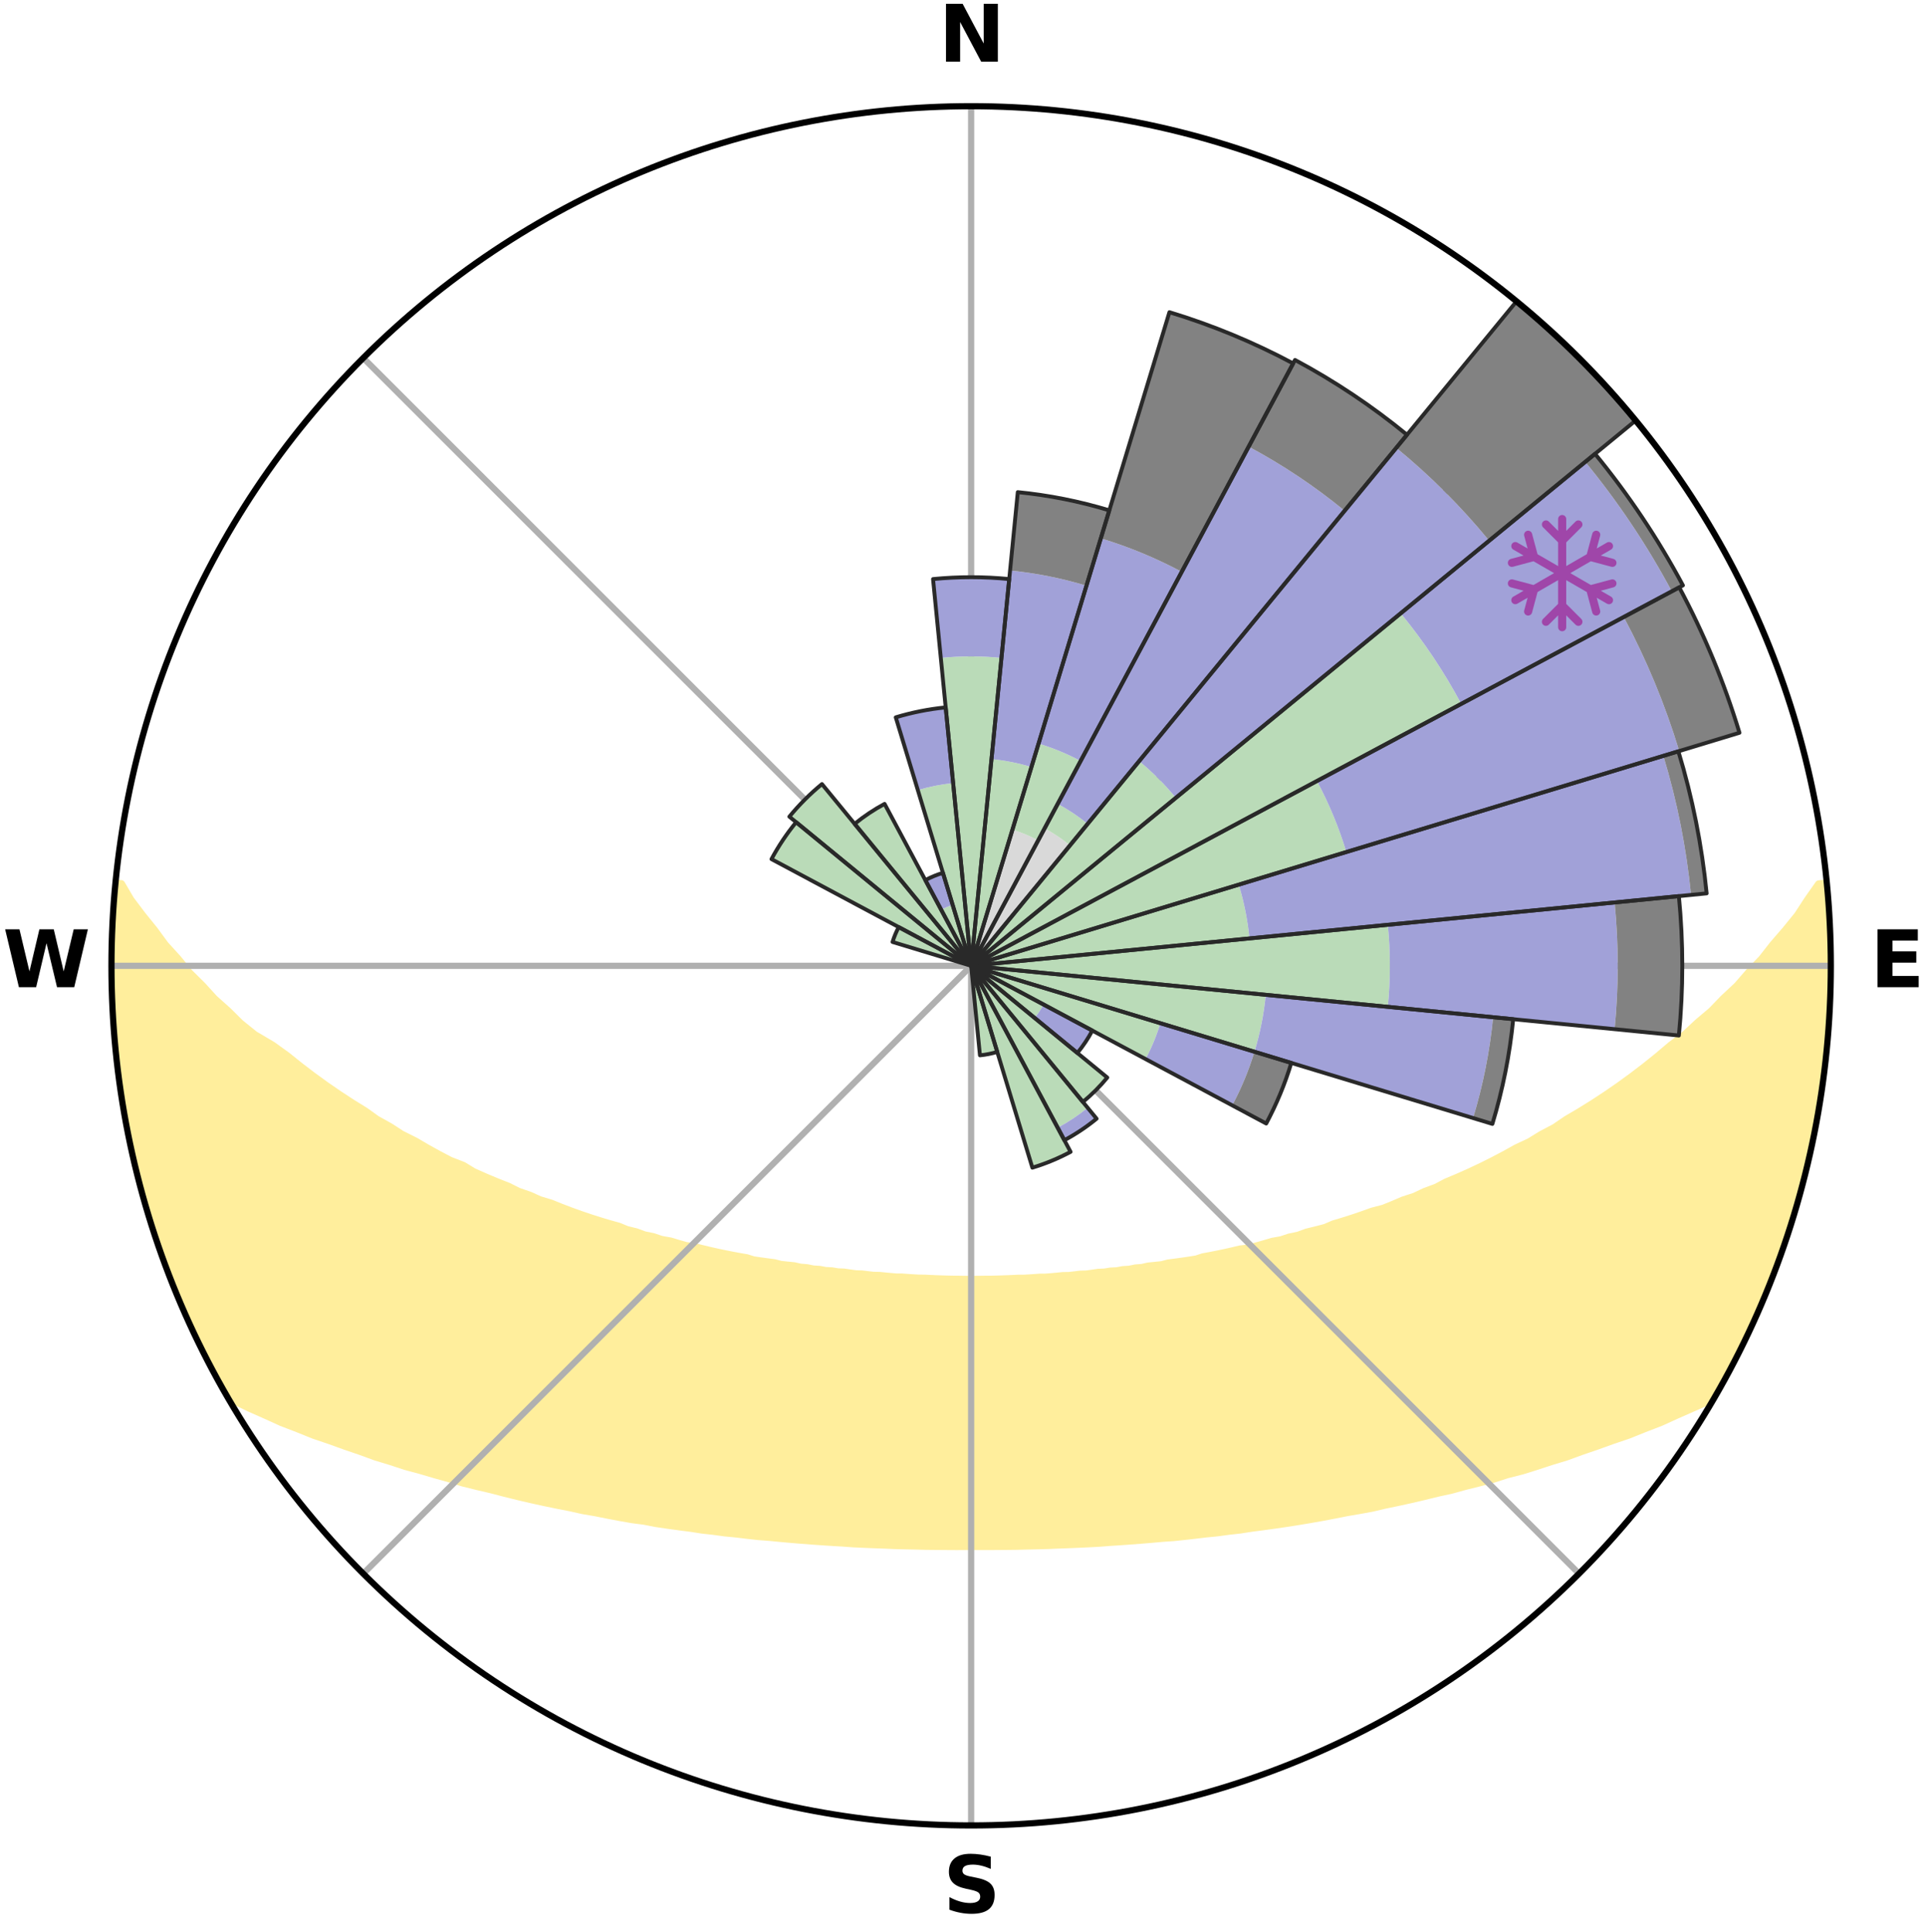 <?xml version="1.0" encoding="utf-8" standalone="no"?>
<!DOCTYPE svg PUBLIC "-//W3C//DTD SVG 1.1//EN"
  "http://www.w3.org/Graphics/SVG/1.1/DTD/svg11.dtd">
<svg xmlns:xlink="http://www.w3.org/1999/xlink" width="248.41pt" height="249.158pt" viewBox="0 0 248.41 249.158" xmlns="http://www.w3.org/2000/svg" version="1.1">
 <title>Ski Rose for Cuchara Mountain Resort</title>
 <defs>
  <style type="text/css">*{stroke-linejoin: round; stroke-linecap: butt}</style>
 </defs>
 <g id="figure_1">
  <g id="patch_1">
   <path d="M 0 249.158 
L 248.41 249.158 
L 248.41 0 
L 0 0 
z
" style="fill: #ffffff"/>
  </g>
  <g id="axes_1">
   <g id="patch_2">
    <path d="M 236.135 124.579 
C 236.135 110.018 233.267 95.599 227.695 82.147 
C 222.122 68.695 213.955 56.471 203.659 46.175 
C 193.363 35.879 181.139 27.711 167.687 22.139 
C 154.235 16.567 139.815 13.699 125.255 13.699 
C 110.694 13.699 96.275 16.567 82.823 22.139 
C 69.371 27.711 57.147 35.879 46.851 46.175 
C 36.555 56.471 28.387 68.695 22.815 82.147 
C 17.243 95.599 14.375 110.018 14.375 124.579 
C 14.375 139.14 17.243 153.559 22.815 167.011 
C 28.387 180.463 36.555 192.687 46.851 202.983 
C 57.147 213.279 69.371 221.447 82.823 227.019 
C 96.275 232.591 110.694 235.459 125.255 235.459 
C 139.815 235.459 154.235 232.591 167.687 227.019 
C 181.139 221.447 193.363 213.279 203.659 202.983 
C 213.955 192.687 222.122 180.463 227.695 167.011 
C 233.267 153.559 236.135 139.14 236.135 124.579 
M 125.255 124.579 
C 125.255 124.579 125.255 124.579 125.255 124.579 
C 125.255 124.579 125.255 124.579 125.255 124.579 
C 125.255 124.579 125.255 124.579 125.255 124.579 
C 125.255 124.579 125.255 124.579 125.255 124.579 
C 125.255 124.579 125.255 124.579 125.255 124.579 
C 125.255 124.579 125.255 124.579 125.255 124.579 
C 125.255 124.579 125.255 124.579 125.255 124.579 
C 125.255 124.579 125.255 124.579 125.255 124.579 
C 125.255 124.579 125.255 124.579 125.255 124.579 
C 125.255 124.579 125.255 124.579 125.255 124.579 
C 125.255 124.579 125.255 124.579 125.255 124.579 
C 125.255 124.579 125.255 124.579 125.255 124.579 
C 125.255 124.579 125.255 124.579 125.255 124.579 
C 125.255 124.579 125.255 124.579 125.255 124.579 
C 125.255 124.579 125.255 124.579 125.255 124.579 
C 125.255 124.579 125.255 124.579 125.255 124.579 
z
" style="fill: #ffffff"/>
   </g>
   <g id="PolyCollection_1">
    <defs>
     <path id="m7e225a59fd" d="M 235.573 -135.201 
L 234.59 -135.107 
L 233.16 -133.071 
L 231.882 -131.101 
L 230.309 -129.166 
L 228.686 -127.288 
L 227.264 -125.469 
L 225.564 -123.704 
L 224.074 -121.991 
L 222.31 -120.342 
L 220.763 -118.738 
L 218.947 -117.205 
L 217.351 -115.711 
L 215.493 -114.298 
L 213.857 -112.914 
L 212.205 -111.584 
L 210.536 -110.308 
L 208.854 -109.085 
L 207.16 -107.915 
L 205.456 -106.799 
L 203.744 -105.735 
L 202.026 -104.725 
L 200.531 -103.703 
L 198.803 -102.793 
L 197.298 -101.864 
L 195.568 -101.053 
L 194.058 -100.215 
L 192.547 -99.419 
L 191.037 -98.667 
L 189.528 -97.956 
L 188.023 -97.287 
L 186.522 -96.658 
L 185.226 -95.974 
L 183.735 -95.422 
L 182.445 -94.808 
L 180.969 -94.329 
L 179.689 -93.781 
L 178.414 -93.266 
L 176.968 -92.889 
L 175.709 -92.436 
L 174.458 -92.012 
L 173.216 -91.616 
L 171.983 -91.248 
L 170.918 -90.79 
L 169.703 -90.473 
L 168.5 -90.181 
L 167.454 -89.793 
L 166.272 -89.547 
L 165.241 -89.202 
L 164.084 -88.999 
L 163.069 -88.695 
L 162.062 -88.409 
L 161.062 -88.141 
L 159.955 -88.013 
L 158.975 -87.78 
L 158.004 -87.562 
L 157.043 -87.36 
L 156.09 -87.173 
L 155.147 -86.999 
L 154.304 -86.721 
L 153.377 -86.575 
L 152.459 -86.44 
L 151.552 -86.316 
L 150.656 -86.202 
L 149.84 -85.988 
L 148.96 -85.895 
L 148.091 -85.81 
L 147.292 -85.629 
L 146.44 -85.561 
L 145.651 -85.399 
L 144.816 -85.345 
L 144.037 -85.202 
L 143.219 -85.16 
L 142.45 -85.033 
L 141.648 -85.001 
L 140.889 -84.889 
L 140.133 -84.786 
L 139.353 -84.766 
L 138.607 -84.675 
L 137.863 -84.591 
L 137.103 -84.58 
L 136.368 -84.507 
L 135.635 -84.44 
L 134.906 -84.38 
L 134.168 -84.376 
L 133.445 -84.324 
L 132.724 -84.277 
L 132.006 -84.236 
L 131.284 -84.235 
L 130.571 -84.2 
L 129.859 -84.17 
L 129.148 -84.146 
L 128.439 -84.125 
L 127.73 -84.11 
L 127.022 -84.109 
L 126.315 -84.099 
L 125.608 -84.093 
L 124.902 -84.093 
L 124.195 -84.1 
L 123.488 -84.112 
L 122.78 -84.115 
L 122.072 -84.132 
L 121.362 -84.153 
L 120.652 -84.179 
L 119.94 -84.21 
L 119.227 -84.246 
L 118.506 -84.249 
L 117.788 -84.292 
L 117.068 -84.339 
L 116.346 -84.393 
L 115.608 -84.398 
L 114.879 -84.46 
L 114.148 -84.528 
L 113.413 -84.602 
L 112.654 -84.615 
L 111.911 -84.699 
L 111.165 -84.792 
L 110.387 -84.812 
L 109.632 -84.917 
L 108.873 -85.03 
L 108.073 -85.063 
L 107.305 -85.191 
L 106.488 -85.234 
L 105.71 -85.378 
L 104.877 -85.433 
L 104.088 -85.595 
L 103.238 -85.664 
L 102.439 -85.846 
L 101.572 -85.932 
L 100.694 -86.026 
L 99.879 -86.241 
L 98.984 -86.355 
L 98.079 -86.479 
L 97.163 -86.615 
L 96.327 -86.879 
L 95.395 -87.04 
L 94.454 -87.214 
L 93.503 -87.402 
L 92.542 -87.604 
L 91.573 -87.822 
L 90.595 -88.055 
L 89.609 -88.306 
L 88.491 -88.452 
L 87.486 -88.737 
L 86.473 -89.042 
L 85.317 -89.245 
L 84.288 -89.59 
L 83.108 -89.836 
L 82.064 -90.223 
L 80.862 -90.515 
L 79.806 -90.949 
L 78.585 -91.29 
L 77.355 -91.658 
L 76.114 -92.054 
L 74.865 -92.477 
L 73.608 -92.93 
L 72.344 -93.412 
L 71.075 -93.925 
L 69.612 -94.367 
L 68.33 -94.946 
L 66.849 -95.459 
L 65.559 -96.106 
L 64.066 -96.694 
L 62.568 -97.322 
L 61.064 -97.99 
L 59.769 -98.783 
L 58.049 -99.452 
L 56.54 -100.246 
L 55.032 -101.083 
L 53.527 -101.963 
L 51.801 -102.821 
L 50.302 -103.793 
L 48.582 -104.75 
L 47.097 -105.815 
L 45.389 -106.873 
L 43.689 -107.984 
L 41.999 -109.148 
L 40.32 -110.366 
L 38.655 -111.637 
L 37.006 -112.961 
L 35.133 -114.311 
L 32.819 -115.678 
L 30.983 -117.16 
L 29.413 -118.717 
L 27.625 -120.316 
L 26.107 -121.983 
L 24.377 -123.699 
L 22.923 -125.472 
L 21.264 -127.302 
L 19.887 -129.18 
L 18.321 -131.119 
L 16.821 -133.113 
L 15.635 -135.134 
L 14.982 -135.197 
L 14.982 -135.197 
L 14.836 -133.269 
L 14.746 -131.338 
L 14.493 -129.415 
L 14.468 -127.48 
L 14.474 -125.546 
L 14.513 -123.613 
L 14.583 -121.681 
L 14.483 -119.743 
L 14.6 -117.811 
L 14.762 -115.883 
L 14.954 -113.958 
L 15.175 -112.037 
L 15.425 -110.12 
L 15.704 -108.207 
L 16.011 -106.298 
L 16.345 -104.394 
L 16.708 -102.495 
L 17.099 -100.601 
L 17.51 -98.712 
L 17.957 -96.83 
L 18.433 -94.955 
L 18.953 -93.091 
L 19.654 -91.283 
L 20.215 -89.433 
L 20.787 -87.585 
L 21.408 -85.752 
L 22.227 -83.995 
L 22.889 -82.178 
L 23.587 -80.373 
L 24.504 -78.664 
L 25.271 -76.889 
L 26.094 -75.139 
L 26.926 -73.393 
L 27.815 -71.674 
L 28.754 -69.982 
L 30.124 -68.543 
L 32.19 -67.549 
L 34.283 -66.624 
L 36.305 -65.704 
L 38.412 -64.894 
L 40.434 -64.077 
L 42.53 -63.366 
L 44.537 -62.642 
L 46.533 -61.961 
L 48.444 -61.261 
L 50.417 -60.661 
L 52.306 -60.04 
L 54.25 -59.516 
L 56.113 -58.966 
L 57.962 -58.45 
L 59.735 -57.906 
L 61.556 -57.455 
L 63.361 -57.034 
L 65.095 -56.581 
L 66.816 -56.156 
L 68.523 -55.758 
L 70.216 -55.386 
L 71.894 -55.038 
L 73.558 -54.715 
L 75.164 -54.354 
L 76.799 -54.075 
L 78.38 -53.759 
L 79.949 -53.463 
L 81.506 -53.187 
L 83.082 -52.984 
L 84.582 -52.69 
L 86.101 -52.466 
L 87.608 -52.26 
L 89.102 -52.067 
L 90.56 -51.84 
L 92.031 -51.677 
L 93.47 -51.48 
L 94.918 -51.34 
L 96.338 -51.169 
L 97.749 -51.011 
L 99.166 -50.906 
L 100.559 -50.77 
L 101.943 -50.645 
L 103.32 -50.53 
L 104.69 -50.425 
L 106.052 -50.329 
L 107.408 -50.242 
L 108.757 -50.163 
L 110.095 -50.066 
L 111.433 -50.005 
L 112.766 -49.95 
L 114.094 -49.902 
L 115.416 -49.844 
L 116.736 -49.81 
L 118.053 -49.782 
L 119.365 -49.747 
L 120.677 -49.732 
L 121.987 -49.722 
L 123.294 -49.714 
L 124.602 -49.716 
L 125.908 -49.716 
L 127.215 -49.715 
L 128.523 -49.723 
L 129.833 -49.733 
L 131.144 -49.749 
L 132.457 -49.784 
L 133.773 -49.812 
L 135.094 -49.847 
L 136.415 -49.905 
L 137.743 -49.953 
L 139.076 -50.008 
L 140.414 -50.07 
L 141.758 -50.14 
L 143.1 -50.247 
L 144.456 -50.334 
L 145.818 -50.43 
L 147.187 -50.536 
L 148.564 -50.651 
L 149.949 -50.776 
L 151.356 -50.872 
L 152.758 -51.018 
L 154.169 -51.176 
L 155.588 -51.347 
L 157.036 -51.488 
L 158.475 -51.685 
L 159.946 -51.848 
L 161.404 -52.075 
L 162.897 -52.269 
L 164.404 -52.475 
L 165.923 -52.699 
L 167.455 -52.938 
L 168.998 -53.197 
L 170.555 -53.472 
L 172.123 -53.769 
L 173.705 -54.084 
L 175.339 -54.364 
L 176.989 -54.665 
L 178.607 -55.049 
L 180.286 -55.396 
L 181.978 -55.768 
L 183.685 -56.166 
L 185.405 -56.591 
L 187.196 -56.982 
L 188.944 -57.464 
L 190.764 -57.917 
L 192.601 -58.398 
L 194.387 -58.975 
L 196.315 -59.464 
L 198.192 -60.05 
L 200.081 -60.671 
L 202.054 -61.271 
L 203.964 -61.971 
L 205.96 -62.652 
L 207.966 -63.376 
L 210.062 -64.086 
L 212.084 -64.903 
L 214.191 -65.714 
L 216.212 -66.633 
L 218.307 -67.557 
L 220.454 -68.502 
L 221.748 -69.986 
L 222.696 -71.673 
L 223.592 -73.388 
L 224.431 -75.132 
L 225.323 -76.849 
L 226.129 -78.608 
L 226.882 -80.391 
L 227.685 -82.151 
L 228.374 -83.959 
L 229.113 -85.748 
L 229.614 -87.623 
L 230.245 -89.45 
L 230.999 -91.238 
L 231.544 -93.095 
L 232.024 -94.969 
L 232.572 -96.825 
L 232.992 -98.714 
L 233.467 -100.589 
L 233.807 -102.494 
L 234.252 -104.378 
L 234.576 -106.285 
L 234.845 -108.201 
L 235.151 -110.111 
L 235.416 -112.028 
L 235.522 -113.962 
L 235.71 -115.886 
L 235.859 -117.814 
L 235.969 -119.745 
L 236.041 -121.678 
L 236.077 -123.612 
L 236.077 -125.546 
L 236.043 -127.48 
L 235.974 -129.413 
L 235.872 -131.345 
L 235.738 -133.274 
L 235.573 -135.201 
z
" style="stroke: #ffee9c"/>
    </defs>
    <g clip-path="url(#p988a9c0b33)">
     <use xlink:href="#m7e225a59fd" x="0" y="249.158" style="fill: #ffee9c; stroke: #ffee9c"/>
    </g>
   </g>
   <g id="matplotlib.axis_1">
    <g id="xtick_1">
     <g id="line2d_1">
      <path d="M 125.255 124.579 
L 125.255 13.699 
" clip-path="url(#p988a9c0b33)" style="fill: none; stroke: #b0b0b0; stroke-width: 0.8; stroke-linecap: square"/>
     </g>
     <g id="text_1">
      <!-- N -->
      <g transform="translate(121.07 7.958) scale(0.1 -0.1)">
       <defs>
        <path id="DejaVuSans-Bold-4e" d="M 588 4666 
L 1931 4666 
L 3628 1466 
L 3628 4666 
L 4769 4666 
L 4769 0 
L 3425 0 
L 1728 3200 
L 1728 0 
L 588 0 
L 588 4666 
z
" transform="scale(0.016)"/>
       </defs>
       <use xlink:href="#DejaVuSans-Bold-4e"/>
      </g>
     </g>
    </g>
    <g id="xtick_2">
     <g id="line2d_2">
      <path d="M 125.255 124.579 
L 203.659 46.175 
" clip-path="url(#p988a9c0b33)" style="fill: none; stroke: #b0b0b0; stroke-width: 0.8; stroke-linecap: square"/>
     </g>
    </g>
    <g id="xtick_3">
     <g id="line2d_3">
      <path d="M 125.255 124.579 
L 236.135 124.579 
" clip-path="url(#p988a9c0b33)" style="fill: none; stroke: #b0b0b0; stroke-width: 0.8; stroke-linecap: square"/>
     </g>
     <g id="text_2">
      <!-- E -->
      <g transform="translate(241.219 127.338) scale(0.1 -0.1)">
       <defs>
        <path id="DejaVuSans-Bold-45" d="M 588 4666 
L 3834 4666 
L 3834 3756 
L 1791 3756 
L 1791 2888 
L 3713 2888 
L 3713 1978 
L 1791 1978 
L 1791 909 
L 3903 909 
L 3903 0 
L 588 0 
L 588 4666 
z
" transform="scale(0.016)"/>
       </defs>
       <use xlink:href="#DejaVuSans-Bold-45"/>
      </g>
     </g>
    </g>
    <g id="xtick_4">
     <g id="line2d_4">
      <path d="M 125.255 124.579 
L 203.659 202.983 
" clip-path="url(#p988a9c0b33)" style="fill: none; stroke: #b0b0b0; stroke-width: 0.8; stroke-linecap: square"/>
     </g>
    </g>
    <g id="xtick_5">
     <g id="line2d_5">
      <path d="M 125.255 124.579 
L 125.255 235.459 
" clip-path="url(#p988a9c0b33)" style="fill: none; stroke: #b0b0b0; stroke-width: 0.8; stroke-linecap: square"/>
     </g>
     <g id="text_3">
      <!-- S -->
      <g transform="translate(121.654 246.718) scale(0.1 -0.1)">
       <defs>
        <path id="DejaVuSans-Bold-53" d="M 3834 4519 
L 3834 3531 
Q 3450 3703 3084 3790 
Q 2719 3878 2394 3878 
Q 1963 3878 1756 3759 
Q 1550 3641 1550 3391 
Q 1550 3203 1689 3098 
Q 1828 2994 2194 2919 
L 2706 2816 
Q 3484 2659 3812 2340 
Q 4141 2022 4141 1434 
Q 4141 663 3683 286 
Q 3225 -91 2284 -91 
Q 1841 -91 1394 -6 
Q 947 78 500 244 
L 500 1259 
Q 947 1022 1364 901 
Q 1781 781 2169 781 
Q 2563 781 2772 912 
Q 2981 1044 2981 1288 
Q 2981 1506 2839 1625 
Q 2697 1744 2272 1838 
L 1806 1941 
Q 1106 2091 782 2419 
Q 459 2747 459 3303 
Q 459 4000 909 4375 
Q 1359 4750 2203 4750 
Q 2588 4750 2994 4692 
Q 3400 4634 3834 4519 
z
" transform="scale(0.016)"/>
       </defs>
       <use xlink:href="#DejaVuSans-Bold-53"/>
      </g>
     </g>
    </g>
    <g id="xtick_6">
     <g id="line2d_6">
      <path d="M 125.255 124.579 
L 46.851 202.983 
" clip-path="url(#p988a9c0b33)" style="fill: none; stroke: #b0b0b0; stroke-width: 0.8; stroke-linecap: square"/>
     </g>
    </g>
    <g id="xtick_7">
     <g id="line2d_7">
      <path d="M 125.255 124.579 
L 14.375 124.579 
" clip-path="url(#p988a9c0b33)" style="fill: none; stroke: #b0b0b0; stroke-width: 0.8; stroke-linecap: square"/>
     </g>
     <g id="text_4">
      <!-- W -->
      <g transform="translate(0.36 127.338) scale(0.1 -0.1)">
       <defs>
        <path id="DejaVuSans-Bold-57" d="M 191 4666 
L 1344 4666 
L 2150 1275 
L 2950 4666 
L 4109 4666 
L 4909 1275 
L 5716 4666 
L 6859 4666 
L 5759 0 
L 4372 0 
L 3525 3547 
L 2688 0 
L 1300 0 
L 191 4666 
z
" transform="scale(0.016)"/>
       </defs>
       <use xlink:href="#DejaVuSans-Bold-57"/>
      </g>
     </g>
    </g>
    <g id="xtick_8">
     <g id="line2d_8">
      <path d="M 125.255 124.579 
L 46.851 46.175 
" clip-path="url(#p988a9c0b33)" style="fill: none; stroke: #b0b0b0; stroke-width: 0.8; stroke-linecap: square"/>
     </g>
    </g>
   </g>
   <g id="matplotlib.axis_2"/>
   <g id="patch_3">
    <path d="M 125.255 124.579 
C 125.255 124.579 125.255 124.579 125.255 124.579 
C 125.255 124.579 125.255 124.579 125.255 124.579 
L 125.255 124.579 
C 125.255 124.579 125.255 124.579 125.255 124.579 
C 125.255 124.579 125.255 124.579 125.255 124.579 
z
" clip-path="url(#p988a9c0b33)" style="fill: #d9d9d9"/>
   </g>
   <g id="patch_4">
    <path d="M 125.255 124.579 
C 125.255 124.579 125.255 124.579 125.255 124.579 
C 125.255 124.579 125.255 124.579 125.255 124.579 
L 125.255 124.579 
C 125.255 124.579 125.255 124.579 125.255 124.579 
C 125.255 124.579 125.255 124.579 125.255 124.579 
z
" clip-path="url(#p988a9c0b33)" style="fill: #d9d9d9"/>
   </g>
   <g id="patch_5">
    <path d="M 125.255 124.579 
C 125.255 124.579 125.255 124.579 125.255 124.579 
C 125.255 124.579 125.255 124.579 125.255 124.579 
L 133.902 108.401 
C 133.373 108.118 132.83 107.861 132.275 107.631 
C 131.72 107.401 131.155 107.199 130.58 107.024 
z
" clip-path="url(#p988a9c0b33)" style="fill: #d9d9d9"/>
   </g>
   <g id="patch_6">
    <path d="M 125.255 124.579 
C 125.255 124.579 125.255 124.579 125.255 124.579 
C 125.255 124.579 125.255 124.579 125.255 124.579 
L 138.003 109.045 
C 137.495 108.628 136.966 108.236 136.419 107.87 
C 135.872 107.505 135.308 107.166 134.728 106.856 
z
" clip-path="url(#p988a9c0b33)" style="fill: #d9d9d9"/>
   </g>
   <g id="patch_7">
    <path d="M 125.255 124.579 
C 125.255 124.579 125.255 124.579 125.255 124.579 
C 125.255 124.579 125.255 124.579 125.255 124.579 
L 125.255 124.579 
C 125.255 124.579 125.255 124.579 125.255 124.579 
C 125.255 124.579 125.255 124.579 125.255 124.579 
z
" clip-path="url(#p988a9c0b33)" style="fill: #d9d9d9"/>
   </g>
   <g id="patch_8">
    <path d="M 125.255 124.579 
C 125.255 124.579 125.255 124.579 125.255 124.579 
C 125.255 124.579 125.255 124.579 125.255 124.579 
L 125.255 124.579 
C 125.255 124.579 125.255 124.579 125.255 124.579 
C 125.255 124.579 125.255 124.579 125.255 124.579 
z
" clip-path="url(#p988a9c0b33)" style="fill: #d9d9d9"/>
   </g>
   <g id="patch_9">
    <path d="M 125.255 124.579 
C 125.255 124.579 125.255 124.579 125.255 124.579 
C 125.255 124.579 125.255 124.579 125.255 124.579 
L 125.255 124.579 
C 125.255 124.579 125.255 124.579 125.255 124.579 
C 125.255 124.579 125.255 124.579 125.255 124.579 
z
" clip-path="url(#p988a9c0b33)" style="fill: #d9d9d9"/>
   </g>
   <g id="patch_10">
    <path d="M 125.255 124.579 
C 125.255 124.579 125.255 124.579 125.255 124.579 
C 125.255 124.579 125.255 124.579 125.255 124.579 
L 125.255 124.579 
C 125.255 124.579 125.255 124.579 125.255 124.579 
C 125.255 124.579 125.255 124.579 125.255 124.579 
z
" clip-path="url(#p988a9c0b33)" style="fill: #d9d9d9"/>
   </g>
   <g id="patch_11">
    <path d="M 125.255 124.579 
C 125.255 124.579 125.255 124.579 125.255 124.579 
C 125.255 124.579 125.255 124.579 125.255 124.579 
L 125.255 124.579 
C 125.255 124.579 125.255 124.579 125.255 124.579 
C 125.255 124.579 125.255 124.579 125.255 124.579 
z
" clip-path="url(#p988a9c0b33)" style="fill: #d9d9d9"/>
   </g>
   <g id="patch_12">
    <path d="M 125.255 124.579 
C 125.255 124.579 125.255 124.579 125.255 124.579 
C 125.255 124.579 125.255 124.579 125.255 124.579 
L 125.255 124.579 
C 125.255 124.579 125.255 124.579 125.255 124.579 
C 125.255 124.579 125.255 124.579 125.255 124.579 
z
" clip-path="url(#p988a9c0b33)" style="fill: #d9d9d9"/>
   </g>
   <g id="patch_13">
    <path d="M 125.255 124.579 
C 125.255 124.579 125.255 124.579 125.255 124.579 
C 125.255 124.579 125.255 124.579 125.255 124.579 
L 125.255 124.579 
C 125.255 124.579 125.255 124.579 125.255 124.579 
C 125.255 124.579 125.255 124.579 125.255 124.579 
z
" clip-path="url(#p988a9c0b33)" style="fill: #d9d9d9"/>
   </g>
   <g id="patch_14">
    <path d="M 125.255 124.579 
C 125.255 124.579 125.255 124.579 125.255 124.579 
C 125.255 124.579 125.255 124.579 125.255 124.579 
L 125.255 124.579 
C 125.255 124.579 125.255 124.579 125.255 124.579 
C 125.255 124.579 125.255 124.579 125.255 124.579 
z
" clip-path="url(#p988a9c0b33)" style="fill: #d9d9d9"/>
   </g>
   <g id="patch_15">
    <path d="M 125.255 124.579 
C 125.255 124.579 125.255 124.579 125.255 124.579 
C 125.255 124.579 125.255 124.579 125.255 124.579 
L 125.255 124.579 
C 125.255 124.579 125.255 124.579 125.255 124.579 
C 125.255 124.579 125.255 124.579 125.255 124.579 
z
" clip-path="url(#p988a9c0b33)" style="fill: #d9d9d9"/>
   </g>
   <g id="patch_16">
    <path d="M 125.255 124.579 
C 125.255 124.579 125.255 124.579 125.255 124.579 
C 125.255 124.579 125.255 124.579 125.255 124.579 
L 125.255 124.579 
C 125.255 124.579 125.255 124.579 125.255 124.579 
C 125.255 124.579 125.255 124.579 125.255 124.579 
z
" clip-path="url(#p988a9c0b33)" style="fill: #d9d9d9"/>
   </g>
   <g id="patch_17">
    <path d="M 125.255 124.579 
C 125.255 124.579 125.255 124.579 125.255 124.579 
C 125.255 124.579 125.255 124.579 125.255 124.579 
L 125.255 124.579 
C 125.255 124.579 125.255 124.579 125.255 124.579 
C 125.255 124.579 125.255 124.579 125.255 124.579 
z
" clip-path="url(#p988a9c0b33)" style="fill: #d9d9d9"/>
   </g>
   <g id="patch_18">
    <path d="M 125.255 124.579 
C 125.255 124.579 125.255 124.579 125.255 124.579 
C 125.255 124.579 125.255 124.579 125.255 124.579 
L 125.255 124.579 
C 125.255 124.579 125.255 124.579 125.255 124.579 
C 125.255 124.579 125.255 124.579 125.255 124.579 
z
" clip-path="url(#p988a9c0b33)" style="fill: #d9d9d9"/>
   </g>
   <g id="patch_19">
    <path d="M 125.255 124.579 
C 125.255 124.579 125.255 124.579 125.255 124.579 
C 125.255 124.579 125.255 124.579 125.255 124.579 
L 125.255 124.579 
C 125.255 124.579 125.255 124.579 125.255 124.579 
C 125.255 124.579 125.255 124.579 125.255 124.579 
z
" clip-path="url(#p988a9c0b33)" style="fill: #d9d9d9"/>
   </g>
   <g id="patch_20">
    <path d="M 125.255 124.579 
C 125.255 124.579 125.255 124.579 125.255 124.579 
C 125.255 124.579 125.255 124.579 125.255 124.579 
L 125.255 124.579 
C 125.255 124.579 125.255 124.579 125.255 124.579 
C 125.255 124.579 125.255 124.579 125.255 124.579 
z
" clip-path="url(#p988a9c0b33)" style="fill: #d9d9d9"/>
   </g>
   <g id="patch_21">
    <path d="M 125.255 124.579 
C 125.255 124.579 125.255 124.579 125.255 124.579 
C 125.255 124.579 125.255 124.579 125.255 124.579 
L 125.255 124.579 
C 125.255 124.579 125.255 124.579 125.255 124.579 
C 125.255 124.579 125.255 124.579 125.255 124.579 
z
" clip-path="url(#p988a9c0b33)" style="fill: #d9d9d9"/>
   </g>
   <g id="patch_22">
    <path d="M 125.255 124.579 
C 125.255 124.579 125.255 124.579 125.255 124.579 
C 125.255 124.579 125.255 124.579 125.255 124.579 
L 125.255 124.579 
C 125.255 124.579 125.255 124.579 125.255 124.579 
C 125.255 124.579 125.255 124.579 125.255 124.579 
z
" clip-path="url(#p988a9c0b33)" style="fill: #d9d9d9"/>
   </g>
   <g id="patch_23">
    <path d="M 125.255 124.579 
C 125.255 124.579 125.255 124.579 125.255 124.579 
C 125.255 124.579 125.255 124.579 125.255 124.579 
L 125.255 124.579 
C 125.255 124.579 125.255 124.579 125.255 124.579 
C 125.255 124.579 125.255 124.579 125.255 124.579 
z
" clip-path="url(#p988a9c0b33)" style="fill: #d9d9d9"/>
   </g>
   <g id="patch_24">
    <path d="M 125.255 124.579 
C 125.255 124.579 125.255 124.579 125.255 124.579 
C 125.255 124.579 125.255 124.579 125.255 124.579 
L 125.255 124.579 
C 125.255 124.579 125.255 124.579 125.255 124.579 
C 125.255 124.579 125.255 124.579 125.255 124.579 
z
" clip-path="url(#p988a9c0b33)" style="fill: #d9d9d9"/>
   </g>
   <g id="patch_25">
    <path d="M 125.255 124.579 
C 125.255 124.579 125.255 124.579 125.255 124.579 
C 125.255 124.579 125.255 124.579 125.255 124.579 
L 125.255 124.579 
C 125.255 124.579 125.255 124.579 125.255 124.579 
C 125.255 124.579 125.255 124.579 125.255 124.579 
z
" clip-path="url(#p988a9c0b33)" style="fill: #d9d9d9"/>
   </g>
   <g id="patch_26">
    <path d="M 125.255 124.579 
C 125.255 124.579 125.255 124.579 125.255 124.579 
C 125.255 124.579 125.255 124.579 125.255 124.579 
L 125.255 124.579 
C 125.255 124.579 125.255 124.579 125.255 124.579 
C 125.255 124.579 125.255 124.579 125.255 124.579 
z
" clip-path="url(#p988a9c0b33)" style="fill: #d9d9d9"/>
   </g>
   <g id="patch_27">
    <path d="M 125.255 124.579 
C 125.255 124.579 125.255 124.579 125.255 124.579 
C 125.255 124.579 125.255 124.579 125.255 124.579 
L 125.255 124.579 
C 125.255 124.579 125.255 124.579 125.255 124.579 
C 125.255 124.579 125.255 124.579 125.255 124.579 
z
" clip-path="url(#p988a9c0b33)" style="fill: #d9d9d9"/>
   </g>
   <g id="patch_28">
    <path d="M 125.255 124.579 
C 125.255 124.579 125.255 124.579 125.255 124.579 
C 125.255 124.579 125.255 124.579 125.255 124.579 
L 125.255 124.579 
C 125.255 124.579 125.255 124.579 125.255 124.579 
C 125.255 124.579 125.255 124.579 125.255 124.579 
z
" clip-path="url(#p988a9c0b33)" style="fill: #d9d9d9"/>
   </g>
   <g id="patch_29">
    <path d="M 125.255 124.579 
C 125.255 124.579 125.255 124.579 125.255 124.579 
C 125.255 124.579 125.255 124.579 125.255 124.579 
L 125.255 124.579 
C 125.255 124.579 125.255 124.579 125.255 124.579 
C 125.255 124.579 125.255 124.579 125.255 124.579 
z
" clip-path="url(#p988a9c0b33)" style="fill: #d9d9d9"/>
   </g>
   <g id="patch_30">
    <path d="M 125.255 124.579 
C 125.255 124.579 125.255 124.579 125.255 124.579 
C 125.255 124.579 125.255 124.579 125.255 124.579 
L 125.255 124.579 
C 125.255 124.579 125.255 124.579 125.255 124.579 
C 125.255 124.579 125.255 124.579 125.255 124.579 
z
" clip-path="url(#p988a9c0b33)" style="fill: #d9d9d9"/>
   </g>
   <g id="patch_31">
    <path d="M 125.255 124.579 
C 125.255 124.579 125.255 124.579 125.255 124.579 
C 125.255 124.579 125.255 124.579 125.255 124.579 
L 125.255 124.579 
C 125.255 124.579 125.255 124.579 125.255 124.579 
C 125.255 124.579 125.255 124.579 125.255 124.579 
z
" clip-path="url(#p988a9c0b33)" style="fill: #d9d9d9"/>
   </g>
   <g id="patch_32">
    <path d="M 125.255 124.579 
C 125.255 124.579 125.255 124.579 125.255 124.579 
C 125.255 124.579 125.255 124.579 125.255 124.579 
L 125.255 124.579 
C 125.255 124.579 125.255 124.579 125.255 124.579 
C 125.255 124.579 125.255 124.579 125.255 124.579 
z
" clip-path="url(#p988a9c0b33)" style="fill: #d9d9d9"/>
   </g>
   <g id="patch_33">
    <path d="M 125.255 124.579 
C 125.255 124.579 125.255 124.579 125.255 124.579 
C 125.255 124.579 125.255 124.579 125.255 124.579 
L 125.255 124.579 
C 125.255 124.579 125.255 124.579 125.255 124.579 
C 125.255 124.579 125.255 124.579 125.255 124.579 
z
" clip-path="url(#p988a9c0b33)" style="fill: #d9d9d9"/>
   </g>
   <g id="patch_34">
    <path d="M 125.255 124.579 
C 125.255 124.579 125.255 124.579 125.255 124.579 
C 125.255 124.579 125.255 124.579 125.255 124.579 
L 125.255 124.579 
C 125.255 124.579 125.255 124.579 125.255 124.579 
C 125.255 124.579 125.255 124.579 125.255 124.579 
z
" clip-path="url(#p988a9c0b33)" style="fill: #d9d9d9"/>
   </g>
   <g id="patch_35">
    <path d="M 125.255 124.579 
C 125.255 124.579 125.255 124.579 125.255 124.579 
C 125.255 124.579 125.255 124.579 125.255 124.579 
L 129.167 84.86 
C 127.867 84.732 126.561 84.668 125.255 84.668 
C 123.948 84.668 122.643 84.732 121.343 84.86 
z
" clip-path="url(#p988a9c0b33)" style="fill: #badbb8"/>
   </g>
   <g id="patch_36">
    <path d="M 125.255 124.579 
C 125.255 124.579 125.255 124.579 125.255 124.579 
C 125.255 124.579 125.255 124.579 125.255 124.579 
L 133.033 98.939 
C 132.193 98.684 131.342 98.471 130.482 98.3 
C 129.622 98.129 128.754 98 127.881 97.914 
z
" clip-path="url(#p988a9c0b33)" style="fill: #badbb8"/>
   </g>
   <g id="patch_37">
    <path d="M 130.58 107.024 
C 131.155 107.199 131.72 107.401 132.275 107.631 
C 132.83 107.861 133.373 108.118 133.902 108.401 
L 139.376 98.16 
C 138.512 97.697 137.625 97.278 136.719 96.903 
C 135.813 96.528 134.889 96.197 133.951 95.912 
z
" clip-path="url(#p988a9c0b33)" style="fill: #badbb8"/>
   </g>
   <g id="patch_38">
    <path d="M 134.728 106.856 
C 135.308 107.166 135.872 107.505 136.419 107.87 
C 136.966 108.236 137.495 108.628 138.003 109.045 
L 140.279 106.272 
C 139.68 105.78 139.057 105.318 138.412 104.888 
C 137.768 104.457 137.102 104.058 136.419 103.693 
z
" clip-path="url(#p988a9c0b33)" style="fill: #badbb8"/>
   </g>
   <g id="patch_39">
    <path d="M 125.255 124.579 
C 125.255 124.579 125.255 124.579 125.255 124.579 
C 125.255 124.579 125.255 124.579 125.255 124.579 
L 151.658 102.911 
C 150.948 102.047 150.197 101.218 149.407 100.427 
C 148.616 99.637 147.787 98.885 146.923 98.176 
z
" clip-path="url(#p988a9c0b33)" style="fill: #badbb8"/>
   </g>
   <g id="patch_40">
    <path d="M 125.255 124.579 
C 125.255 124.579 125.255 124.579 125.255 124.579 
C 125.255 124.579 125.255 124.579 125.255 124.579 
L 188.468 90.791 
C 187.362 88.722 186.156 86.708 184.852 84.757 
C 183.549 82.807 182.15 80.921 180.662 79.108 
z
" clip-path="url(#p988a9c0b33)" style="fill: #badbb8"/>
   </g>
   <g id="patch_41">
    <path d="M 125.255 124.579 
C 125.255 124.579 125.255 124.579 125.255 124.579 
C 125.255 124.579 125.255 124.579 125.255 124.579 
L 173.65 109.899 
C 173.169 108.315 172.611 106.755 171.978 105.226 
C 171.344 103.696 170.636 102.199 169.856 100.739 
z
" clip-path="url(#p988a9c0b33)" style="fill: #badbb8"/>
   </g>
   <g id="patch_42">
    <path d="M 125.255 124.579 
C 125.255 124.579 125.255 124.579 125.255 124.579 
C 125.255 124.579 125.255 124.579 125.255 124.579 
L 161.154 121.043 
C 161.038 119.868 160.865 118.7 160.634 117.542 
C 160.404 116.384 160.117 115.238 159.774 114.108 
z
" clip-path="url(#p988a9c0b33)" style="fill: #badbb8"/>
   </g>
   <g id="patch_43">
    <path d="M 125.255 124.579 
C 125.255 124.579 125.255 124.579 125.255 124.579 
C 125.255 124.579 125.255 124.579 125.255 124.579 
L 179 129.872 
C 179.173 128.113 179.26 126.347 179.26 124.579 
C 179.26 122.811 179.173 121.045 179 119.286 
z
" clip-path="url(#p988a9c0b33)" style="fill: #badbb8"/>
   </g>
   <g id="patch_44">
    <path d="M 125.255 124.579 
C 125.255 124.579 125.255 124.579 125.255 124.579 
C 125.255 124.579 125.255 124.579 125.255 124.579 
L 161.798 135.664 
C 162.161 134.468 162.465 133.255 162.708 132.029 
C 162.952 130.803 163.136 129.566 163.258 128.322 
z
" clip-path="url(#p988a9c0b33)" style="fill: #badbb8"/>
   </g>
   <g id="patch_45">
    <path d="M 125.255 124.579 
C 125.255 124.579 125.255 124.579 125.255 124.579 
C 125.255 124.579 125.255 124.579 125.255 124.579 
L 147.75 136.603 
C 148.144 135.867 148.501 135.112 148.82 134.34 
C 149.14 133.569 149.421 132.782 149.664 131.983 
z
" clip-path="url(#p988a9c0b33)" style="fill: #badbb8"/>
   </g>
   <g id="patch_46">
    <path d="M 125.255 124.579 
C 125.255 124.579 125.255 124.579 125.255 124.579 
C 125.255 124.579 125.255 124.579 125.255 124.579 
L 133.442 131.298 
C 133.662 131.03 133.869 130.751 134.061 130.463 
C 134.254 130.175 134.432 129.877 134.596 129.572 
z
" clip-path="url(#p988a9c0b33)" style="fill: #badbb8"/>
   </g>
   <g id="patch_47">
    <path d="M 125.255 124.579 
C 125.255 124.579 125.255 124.579 125.255 124.579 
C 125.255 124.579 125.255 124.579 125.255 124.579 
L 139.666 142.139 
C 140.24 141.667 140.792 141.167 141.317 140.642 
C 141.843 140.116 142.343 139.565 142.814 138.99 
z
" clip-path="url(#p988a9c0b33)" style="fill: #badbb8"/>
   </g>
   <g id="patch_48">
    <path d="M 125.255 124.579 
C 125.255 124.579 125.255 124.579 125.255 124.579 
C 125.255 124.579 125.255 124.579 125.255 124.579 
L 136.419 145.465 
C 137.102 145.1 137.768 144.701 138.412 144.271 
C 139.057 143.84 139.68 143.378 140.279 142.886 
z
" clip-path="url(#p988a9c0b33)" style="fill: #badbb8"/>
   </g>
   <g id="patch_49">
    <path d="M 125.255 124.579 
C 125.255 124.579 125.255 124.579 125.255 124.579 
C 125.255 124.579 125.255 124.579 125.255 124.579 
L 133.153 150.617 
C 134.006 150.358 134.845 150.058 135.667 149.717 
C 136.49 149.377 137.296 148.995 138.081 148.576 
z
" clip-path="url(#p988a9c0b33)" style="fill: #badbb8"/>
   </g>
   <g id="patch_50">
    <path d="M 125.255 124.579 
C 125.255 124.579 125.255 124.579 125.255 124.579 
C 125.255 124.579 125.255 124.579 125.255 124.579 
L 126.392 136.125 
C 126.77 136.088 127.146 136.032 127.518 135.958 
C 127.891 135.884 128.259 135.792 128.623 135.682 
z
" clip-path="url(#p988a9c0b33)" style="fill: #badbb8"/>
   </g>
   <g id="patch_51">
    <path d="M 125.255 124.579 
C 125.255 124.579 125.255 124.579 125.255 124.579 
C 125.255 124.579 125.255 124.579 125.255 124.579 
L 125.255 124.579 
C 125.255 124.579 125.255 124.579 125.255 124.579 
C 125.255 124.579 125.255 124.579 125.255 124.579 
z
" clip-path="url(#p988a9c0b33)" style="fill: #badbb8"/>
   </g>
   <g id="patch_52">
    <path d="M 125.255 124.579 
C 125.255 124.579 125.255 124.579 125.255 124.579 
C 125.255 124.579 125.255 124.579 125.255 124.579 
L 125.255 124.579 
C 125.255 124.579 125.255 124.579 125.255 124.579 
C 125.255 124.579 125.255 124.579 125.255 124.579 
z
" clip-path="url(#p988a9c0b33)" style="fill: #badbb8"/>
   </g>
   <g id="patch_53">
    <path d="M 125.255 124.579 
C 125.255 124.579 125.255 124.579 125.255 124.579 
C 125.255 124.579 125.255 124.579 125.255 124.579 
L 125.255 124.579 
C 125.255 124.579 125.255 124.579 125.255 124.579 
C 125.255 124.579 125.255 124.579 125.255 124.579 
z
" clip-path="url(#p988a9c0b33)" style="fill: #badbb8"/>
   </g>
   <g id="patch_54">
    <path d="M 125.255 124.579 
C 125.255 124.579 125.255 124.579 125.255 124.579 
C 125.255 124.579 125.255 124.579 125.255 124.579 
L 125.255 124.579 
C 125.255 124.579 125.255 124.579 125.255 124.579 
C 125.255 124.579 125.255 124.579 125.255 124.579 
z
" clip-path="url(#p988a9c0b33)" style="fill: #badbb8"/>
   </g>
   <g id="patch_55">
    <path d="M 125.255 124.579 
C 125.255 124.579 125.255 124.579 125.255 124.579 
C 125.255 124.579 125.255 124.579 125.255 124.579 
L 125.255 124.579 
C 125.255 124.579 125.255 124.579 125.255 124.579 
C 125.255 124.579 125.255 124.579 125.255 124.579 
z
" clip-path="url(#p988a9c0b33)" style="fill: #badbb8"/>
   </g>
   <g id="patch_56">
    <path d="M 125.255 124.579 
C 125.255 124.579 125.255 124.579 125.255 124.579 
C 125.255 124.579 125.255 124.579 125.255 124.579 
L 125.255 124.579 
C 125.255 124.579 125.255 124.579 125.255 124.579 
C 125.255 124.579 125.255 124.579 125.255 124.579 
z
" clip-path="url(#p988a9c0b33)" style="fill: #badbb8"/>
   </g>
   <g id="patch_57">
    <path d="M 125.255 124.579 
C 125.255 124.579 125.255 124.579 125.255 124.579 
C 125.255 124.579 125.255 124.579 125.255 124.579 
L 125.255 124.579 
C 125.255 124.579 125.255 124.579 125.255 124.579 
C 125.255 124.579 125.255 124.579 125.255 124.579 
z
" clip-path="url(#p988a9c0b33)" style="fill: #badbb8"/>
   </g>
   <g id="patch_58">
    <path d="M 125.255 124.579 
C 125.255 124.579 125.255 124.579 125.255 124.579 
C 125.255 124.579 125.255 124.579 125.255 124.579 
L 125.255 124.579 
C 125.255 124.579 125.255 124.579 125.255 124.579 
C 125.255 124.579 125.255 124.579 125.255 124.579 
z
" clip-path="url(#p988a9c0b33)" style="fill: #badbb8"/>
   </g>
   <g id="patch_59">
    <path d="M 125.255 124.579 
C 125.255 124.579 125.255 124.579 125.255 124.579 
C 125.255 124.579 125.255 124.579 125.255 124.579 
L 125.255 124.579 
C 125.255 124.579 125.255 124.579 125.255 124.579 
C 125.255 124.579 125.255 124.579 125.255 124.579 
z
" clip-path="url(#p988a9c0b33)" style="fill: #badbb8"/>
   </g>
   <g id="patch_60">
    <path d="M 125.255 124.579 
C 125.255 124.579 125.255 124.579 125.255 124.579 
C 125.255 124.579 125.255 124.579 125.255 124.579 
L 125.255 124.579 
C 125.255 124.579 125.255 124.579 125.255 124.579 
C 125.255 124.579 125.255 124.579 125.255 124.579 
z
" clip-path="url(#p988a9c0b33)" style="fill: #badbb8"/>
   </g>
   <g id="patch_61">
    <path d="M 125.255 124.579 
C 125.255 124.579 125.255 124.579 125.255 124.579 
C 125.255 124.579 125.255 124.579 125.255 124.579 
L 115.914 119.586 
C 115.751 119.892 115.602 120.206 115.47 120.526 
C 115.337 120.846 115.22 121.173 115.12 121.505 
z
" clip-path="url(#p988a9c0b33)" style="fill: #badbb8"/>
   </g>
   <g id="patch_62">
    <path d="M 125.255 124.579 
C 125.255 124.579 125.255 124.579 125.255 124.579 
C 125.255 124.579 125.255 124.579 125.255 124.579 
L 102.684 106.056 
C 102.078 106.795 101.508 107.563 100.978 108.357 
C 100.447 109.152 99.955 109.972 99.504 110.815 
z
" clip-path="url(#p988a9c0b33)" style="fill: #badbb8"/>
   </g>
   <g id="patch_63">
    <path d="M 125.255 124.579 
C 125.255 124.579 125.255 124.579 125.255 124.579 
C 125.255 124.579 125.255 124.579 125.255 124.579 
L 106.014 101.135 
C 105.247 101.764 104.511 102.431 103.809 103.133 
C 103.107 103.835 102.44 104.571 101.81 105.339 
z
" clip-path="url(#p988a9c0b33)" style="fill: #badbb8"/>
   </g>
   <g id="patch_64">
    <path d="M 125.255 124.579 
C 125.255 124.579 125.255 124.579 125.255 124.579 
C 125.255 124.579 125.255 124.579 125.255 124.579 
L 114.091 103.693 
C 113.407 104.058 112.742 104.457 112.097 104.888 
C 111.453 105.318 110.83 105.78 110.231 106.272 
z
" clip-path="url(#p988a9c0b33)" style="fill: #badbb8"/>
   </g>
   <g id="patch_65">
    <path d="M 125.255 124.579 
C 125.255 124.579 125.255 124.579 125.255 124.579 
C 125.255 124.579 125.255 124.579 125.255 124.579 
L 122.873 116.728 
C 122.616 116.806 122.363 116.897 122.115 117 
C 121.867 117.102 121.624 117.217 121.388 117.344 
z
" clip-path="url(#p988a9c0b33)" style="fill: #badbb8"/>
   </g>
   <g id="patch_66">
    <path d="M 125.255 124.579 
C 125.255 124.579 125.255 124.579 125.255 124.579 
C 125.255 124.579 125.255 124.579 125.255 124.579 
L 122.934 101.01 
C 122.162 101.086 121.395 101.2 120.635 101.351 
C 119.874 101.503 119.122 101.691 118.38 101.916 
z
" clip-path="url(#p988a9c0b33)" style="fill: #badbb8"/>
   </g>
   <g id="patch_67">
    <path d="M 121.343 84.86 
C 122.643 84.732 123.948 84.668 125.255 84.668 
C 126.561 84.668 127.867 84.732 129.167 84.86 
L 130.168 74.693 
C 128.535 74.533 126.896 74.452 125.255 74.452 
C 123.614 74.452 121.974 74.533 120.342 74.693 
z
" clip-path="url(#p988a9c0b33)" style="fill: #a1a1d8"/>
   </g>
   <g id="patch_68">
    <path d="M 127.881 97.914 
C 128.754 98 129.622 98.129 130.482 98.3 
C 131.342 98.471 132.193 98.684 133.033 98.939 
L 140.127 75.551 
C 138.522 75.065 136.895 74.657 135.25 74.33 
C 133.605 74.003 131.946 73.756 130.277 73.592 
z
" clip-path="url(#p988a9c0b33)" style="fill: #a1a1d8"/>
   </g>
   <g id="patch_69">
    <path d="M 133.951 95.912 
C 134.889 96.197 135.813 96.528 136.719 96.903 
C 137.625 97.278 138.512 97.697 139.376 98.16 
L 152.418 73.76 
C 150.755 72.871 149.049 72.064 147.306 71.343 
C 145.564 70.621 143.787 69.985 141.982 69.438 
z
" clip-path="url(#p988a9c0b33)" style="fill: #a1a1d8"/>
   </g>
   <g id="patch_70">
    <path d="M 136.419 103.693 
C 137.102 104.058 137.768 104.457 138.412 104.888 
C 139.057 105.318 139.68 105.78 140.279 106.272 
L 173.426 65.882 
C 171.505 64.305 169.507 62.824 167.441 61.443 
C 165.374 60.062 163.241 58.784 161.049 57.612 
z
" clip-path="url(#p988a9c0b33)" style="fill: #a1a1d8"/>
   </g>
   <g id="patch_71">
    <path d="M 146.923 98.176 
C 147.787 98.885 148.616 99.637 149.407 100.427 
C 150.197 101.218 150.948 102.047 151.658 102.911 
L 192.069 69.746 
C 190.275 67.559 188.373 65.461 186.373 63.461 
C 184.372 61.46 182.275 59.559 180.088 57.765 
z
" clip-path="url(#p988a9c0b33)" style="fill: #a1a1d8"/>
   </g>
   <g id="patch_72">
    <path d="M 180.662 79.108 
C 182.15 80.921 183.549 82.807 184.852 84.757 
C 186.156 86.708 187.362 88.722 188.468 90.791 
L 215.623 76.276 
C 214.042 73.318 212.317 70.44 210.453 67.651 
C 208.59 64.863 206.591 62.167 204.463 59.574 
z
" clip-path="url(#p988a9c0b33)" style="fill: #a1a1d8"/>
   </g>
   <g id="patch_73">
    <path d="M 169.856 100.739 
C 170.636 102.199 171.344 103.696 171.978 105.226 
C 172.611 106.755 173.169 108.315 173.65 109.899 
L 216.584 96.875 
C 215.677 93.885 214.624 90.942 213.429 88.056 
C 212.234 85.17 210.897 82.344 209.425 79.589 
z
" clip-path="url(#p988a9c0b33)" style="fill: #a1a1d8"/>
   </g>
   <g id="patch_74">
    <path d="M 159.774 114.108 
C 160.117 115.238 160.404 116.384 160.634 117.542 
C 160.865 118.7 161.038 119.868 161.154 121.043 
L 218.105 115.434 
C 217.806 112.395 217.357 109.372 216.762 106.377 
C 216.166 103.382 215.423 100.418 214.537 97.496 
z
" clip-path="url(#p988a9c0b33)" style="fill: #a1a1d8"/>
   </g>
   <g id="patch_75">
    <path d="M 179 119.286 
C 179.173 121.045 179.26 122.811 179.26 124.579 
C 179.26 126.347 179.173 128.113 179 129.872 
L 208.249 132.753 
C 208.517 130.037 208.651 127.309 208.651 124.579 
C 208.651 121.849 208.517 119.121 208.249 116.405 
z
" clip-path="url(#p988a9c0b33)" style="fill: #a1a1d8"/>
   </g>
   <g id="patch_76">
    <path d="M 163.258 128.322 
C 163.136 129.566 162.952 130.803 162.708 132.029 
C 162.465 133.255 162.161 134.468 161.798 135.664 
L 189.993 144.217 
C 190.636 142.098 191.175 139.949 191.607 137.777 
C 192.039 135.605 192.364 133.414 192.581 131.21 
z
" clip-path="url(#p988a9c0b33)" style="fill: #a1a1d8"/>
   </g>
   <g id="patch_77">
    <path d="M 149.664 131.983 
C 149.421 132.782 149.14 133.569 148.82 134.34 
C 148.501 135.112 148.144 135.867 147.75 136.603 
L 158.933 142.58 
C 159.522 141.478 160.057 140.348 160.535 139.193 
C 161.014 138.038 161.435 136.86 161.798 135.664 
z
" clip-path="url(#p988a9c0b33)" style="fill: #a1a1d8"/>
   </g>
   <g id="patch_78">
    <path d="M 134.596 129.572 
C 134.432 129.877 134.254 130.175 134.061 130.463 
C 133.869 130.751 133.662 131.03 133.442 131.298 
L 138.955 135.822 
C 139.323 135.374 139.668 134.908 139.991 134.425 
C 140.313 133.943 140.611 133.445 140.885 132.933 
z
" clip-path="url(#p988a9c0b33)" style="fill: #a1a1d8"/>
   </g>
   <g id="patch_79">
    <path d="M 142.814 138.99 
C 142.343 139.565 141.843 140.116 141.317 140.642 
C 140.792 141.167 140.24 141.667 139.666 142.139 
L 139.666 142.139 
C 140.24 141.667 140.792 141.167 141.317 140.642 
C 141.843 140.116 142.343 139.565 142.814 138.99 
z
" clip-path="url(#p988a9c0b33)" style="fill: #a1a1d8"/>
   </g>
   <g id="patch_80">
    <path d="M 140.279 142.886 
C 139.68 143.378 139.057 143.84 138.412 144.271 
C 137.768 144.701 137.102 145.1 136.419 145.465 
L 137.279 147.074 
C 138.015 146.681 138.732 146.251 139.426 145.787 
C 140.12 145.324 140.791 144.826 141.436 144.296 
z
" clip-path="url(#p988a9c0b33)" style="fill: #a1a1d8"/>
   </g>
   <g id="patch_81">
    <path d="M 138.081 148.576 
C 137.296 148.995 136.49 149.377 135.667 149.717 
C 134.845 150.058 134.006 150.358 133.153 150.617 
L 133.153 150.617 
C 134.006 150.358 134.845 150.058 135.667 149.717 
C 136.49 149.377 137.296 148.995 138.081 148.576 
z
" clip-path="url(#p988a9c0b33)" style="fill: #a1a1d8"/>
   </g>
   <g id="patch_82">
    <path d="M 128.623 135.682 
C 128.259 135.792 127.891 135.884 127.518 135.958 
C 127.146 136.032 126.77 136.088 126.392 136.125 
L 126.392 136.125 
C 126.77 136.088 127.146 136.032 127.518 135.958 
C 127.891 135.884 128.259 135.792 128.623 135.682 
z
" clip-path="url(#p988a9c0b33)" style="fill: #a1a1d8"/>
   </g>
   <g id="patch_83">
    <path d="M 125.255 124.579 
C 125.255 124.579 125.255 124.579 125.255 124.579 
C 125.255 124.579 125.255 124.579 125.255 124.579 
L 125.255 124.579 
C 125.255 124.579 125.255 124.579 125.255 124.579 
C 125.255 124.579 125.255 124.579 125.255 124.579 
z
" clip-path="url(#p988a9c0b33)" style="fill: #a1a1d8"/>
   </g>
   <g id="patch_84">
    <path d="M 125.255 124.579 
C 125.255 124.579 125.255 124.579 125.255 124.579 
C 125.255 124.579 125.255 124.579 125.255 124.579 
L 125.255 124.579 
C 125.255 124.579 125.255 124.579 125.255 124.579 
C 125.255 124.579 125.255 124.579 125.255 124.579 
z
" clip-path="url(#p988a9c0b33)" style="fill: #a1a1d8"/>
   </g>
   <g id="patch_85">
    <path d="M 125.255 124.579 
C 125.255 124.579 125.255 124.579 125.255 124.579 
C 125.255 124.579 125.255 124.579 125.255 124.579 
L 125.255 124.579 
C 125.255 124.579 125.255 124.579 125.255 124.579 
C 125.255 124.579 125.255 124.579 125.255 124.579 
z
" clip-path="url(#p988a9c0b33)" style="fill: #a1a1d8"/>
   </g>
   <g id="patch_86">
    <path d="M 125.255 124.579 
C 125.255 124.579 125.255 124.579 125.255 124.579 
C 125.255 124.579 125.255 124.579 125.255 124.579 
L 125.255 124.579 
C 125.255 124.579 125.255 124.579 125.255 124.579 
C 125.255 124.579 125.255 124.579 125.255 124.579 
z
" clip-path="url(#p988a9c0b33)" style="fill: #a1a1d8"/>
   </g>
   <g id="patch_87">
    <path d="M 125.255 124.579 
C 125.255 124.579 125.255 124.579 125.255 124.579 
C 125.255 124.579 125.255 124.579 125.255 124.579 
L 125.255 124.579 
C 125.255 124.579 125.255 124.579 125.255 124.579 
C 125.255 124.579 125.255 124.579 125.255 124.579 
z
" clip-path="url(#p988a9c0b33)" style="fill: #a1a1d8"/>
   </g>
   <g id="patch_88">
    <path d="M 125.255 124.579 
C 125.255 124.579 125.255 124.579 125.255 124.579 
C 125.255 124.579 125.255 124.579 125.255 124.579 
L 125.255 124.579 
C 125.255 124.579 125.255 124.579 125.255 124.579 
C 125.255 124.579 125.255 124.579 125.255 124.579 
z
" clip-path="url(#p988a9c0b33)" style="fill: #a1a1d8"/>
   </g>
   <g id="patch_89">
    <path d="M 125.255 124.579 
C 125.255 124.579 125.255 124.579 125.255 124.579 
C 125.255 124.579 125.255 124.579 125.255 124.579 
L 125.255 124.579 
C 125.255 124.579 125.255 124.579 125.255 124.579 
C 125.255 124.579 125.255 124.579 125.255 124.579 
z
" clip-path="url(#p988a9c0b33)" style="fill: #a1a1d8"/>
   </g>
   <g id="patch_90">
    <path d="M 125.255 124.579 
C 125.255 124.579 125.255 124.579 125.255 124.579 
C 125.255 124.579 125.255 124.579 125.255 124.579 
L 125.255 124.579 
C 125.255 124.579 125.255 124.579 125.255 124.579 
C 125.255 124.579 125.255 124.579 125.255 124.579 
z
" clip-path="url(#p988a9c0b33)" style="fill: #a1a1d8"/>
   </g>
   <g id="patch_91">
    <path d="M 125.255 124.579 
C 125.255 124.579 125.255 124.579 125.255 124.579 
C 125.255 124.579 125.255 124.579 125.255 124.579 
L 125.255 124.579 
C 125.255 124.579 125.255 124.579 125.255 124.579 
C 125.255 124.579 125.255 124.579 125.255 124.579 
z
" clip-path="url(#p988a9c0b33)" style="fill: #a1a1d8"/>
   </g>
   <g id="patch_92">
    <path d="M 125.255 124.579 
C 125.255 124.579 125.255 124.579 125.255 124.579 
C 125.255 124.579 125.255 124.579 125.255 124.579 
L 125.255 124.579 
C 125.255 124.579 125.255 124.579 125.255 124.579 
C 125.255 124.579 125.255 124.579 125.255 124.579 
z
" clip-path="url(#p988a9c0b33)" style="fill: #a1a1d8"/>
   </g>
   <g id="patch_93">
    <path d="M 115.12 121.505 
C 115.22 121.173 115.337 120.846 115.47 120.526 
C 115.602 120.206 115.751 119.892 115.914 119.586 
L 115.914 119.586 
C 115.751 119.892 115.602 120.206 115.47 120.526 
C 115.337 120.846 115.22 121.173 115.12 121.505 
z
" clip-path="url(#p988a9c0b33)" style="fill: #a1a1d8"/>
   </g>
   <g id="patch_94">
    <path d="M 99.504 110.815 
C 99.955 109.972 100.447 109.152 100.978 108.357 
C 101.508 107.563 102.078 106.795 102.684 106.056 
L 102.684 106.056 
C 102.078 106.795 101.508 107.563 100.978 108.357 
C 100.447 109.152 99.955 109.972 99.504 110.815 
z
" clip-path="url(#p988a9c0b33)" style="fill: #a1a1d8"/>
   </g>
   <g id="patch_95">
    <path d="M 101.81 105.339 
C 102.44 104.571 103.107 103.835 103.809 103.133 
C 104.511 102.431 105.247 101.764 106.014 101.135 
L 106.014 101.135 
C 105.247 101.764 104.511 102.431 103.809 103.133 
C 103.107 103.835 102.44 104.571 101.81 105.339 
z
" clip-path="url(#p988a9c0b33)" style="fill: #a1a1d8"/>
   </g>
   <g id="patch_96">
    <path d="M 110.231 106.272 
C 110.83 105.78 111.453 105.318 112.097 104.888 
C 112.742 104.457 113.407 104.058 114.091 103.693 
L 114.091 103.693 
C 113.407 104.058 112.742 104.457 112.097 104.888 
C 111.453 105.318 110.83 105.78 110.231 106.272 
z
" clip-path="url(#p988a9c0b33)" style="fill: #a1a1d8"/>
   </g>
   <g id="patch_97">
    <path d="M 121.388 117.344 
C 121.624 117.217 121.867 117.102 122.115 117 
C 122.363 116.897 122.616 116.806 122.873 116.728 
L 121.617 112.587 
C 121.225 112.706 120.838 112.844 120.459 113.001 
C 120.08 113.158 119.709 113.334 119.347 113.527 
z
" clip-path="url(#p988a9c0b33)" style="fill: #a1a1d8"/>
   </g>
   <g id="patch_98">
    <path d="M 118.38 101.916 
C 119.122 101.691 119.874 101.503 120.635 101.351 
C 121.395 101.2 122.162 101.086 122.934 101.01 
L 121.972 91.248 
C 120.881 91.355 119.796 91.516 118.721 91.73 
C 117.646 91.944 116.582 92.21 115.532 92.529 
z
" clip-path="url(#p988a9c0b33)" style="fill: #a1a1d8"/>
   </g>
   <g id="patch_99">
    <path d="M 120.342 74.693 
C 121.974 74.533 123.614 74.452 125.255 74.452 
C 126.896 74.452 128.535 74.533 130.168 74.693 
L 130.168 74.693 
C 128.535 74.533 126.896 74.452 125.255 74.452 
C 123.614 74.452 121.974 74.533 120.342 74.693 
z
" clip-path="url(#p988a9c0b33)" style="fill: #828282"/>
   </g>
   <g id="patch_100">
    <path d="M 130.277 73.592 
C 131.946 73.756 133.605 74.003 135.25 74.33 
C 136.895 74.657 138.522 75.065 140.127 75.551 
L 143.076 65.83 
C 141.153 65.246 139.203 64.758 137.232 64.366 
C 135.261 63.974 133.272 63.679 131.272 63.482 
z
" clip-path="url(#p988a9c0b33)" style="fill: #828282"/>
   </g>
   <g id="patch_101">
    <path d="M 141.982 69.438 
C 143.787 69.985 145.564 70.621 147.306 71.343 
C 149.049 72.064 150.755 72.871 152.418 73.76 
L 166.787 46.877 
C 164.244 45.518 161.635 44.284 158.971 43.181 
C 156.307 42.077 153.59 41.105 150.83 40.268 
z
" clip-path="url(#p988a9c0b33)" style="fill: #828282"/>
   </g>
   <g id="patch_102">
    <path d="M 161.049 57.612 
C 163.241 58.784 165.374 60.062 167.441 61.443 
C 169.507 62.824 171.505 64.305 173.426 65.882 
L 181.47 56.08 
C 179.228 54.24 176.897 52.512 174.486 50.9 
C 172.074 49.289 169.585 47.797 167.027 46.429 
z
" clip-path="url(#p988a9c0b33)" style="fill: #828282"/>
   </g>
   <g id="patch_103">
    <path d="M 180.088 57.765 
C 182.275 59.559 184.372 61.46 186.373 63.461 
C 188.373 65.461 190.275 67.559 192.069 69.746 
L 210.966 54.238 
C 208.664 51.432 206.225 48.741 203.659 46.175 
C 201.093 43.609 198.402 41.17 195.596 38.868 
z
" clip-path="url(#p988a9c0b33)" style="fill: #828282"/>
   </g>
   <g id="patch_104">
    <path d="M 204.463 59.574 
C 206.591 62.167 208.59 64.863 210.453 67.651 
C 212.317 70.44 214.042 73.318 215.623 76.276 
L 217.06 75.508 
C 215.454 72.503 213.701 69.579 211.808 66.746 
C 209.915 63.913 207.884 61.175 205.723 58.541 
z
" clip-path="url(#p988a9c0b33)" style="fill: #828282"/>
   </g>
   <g id="patch_105">
    <path d="M 209.425 79.589 
C 210.897 82.344 212.234 85.17 213.429 88.056 
C 214.624 90.942 215.677 93.885 216.584 96.875 
L 224.352 94.518 
C 223.368 91.275 222.226 88.081 220.928 84.95 
C 219.631 81.818 218.181 78.752 216.583 75.763 
z
" clip-path="url(#p988a9c0b33)" style="fill: #828282"/>
   </g>
   <g id="patch_106">
    <path d="M 214.537 97.496 
C 215.423 100.418 216.166 103.382 216.762 106.377 
C 217.357 109.372 217.806 112.395 218.105 115.434 
L 220.117 115.236 
C 219.811 112.131 219.353 109.043 218.745 105.983 
C 218.136 102.923 217.377 99.894 216.472 96.909 
z
" clip-path="url(#p988a9c0b33)" style="fill: #828282"/>
   </g>
   <g id="patch_107">
    <path d="M 208.249 116.405 
C 208.517 119.121 208.651 121.849 208.651 124.579 
C 208.651 127.309 208.517 130.037 208.249 132.753 
L 216.536 133.569 
C 216.831 130.582 216.978 127.581 216.978 124.579 
C 216.978 121.577 216.831 118.576 216.536 115.589 
z
" clip-path="url(#p988a9c0b33)" style="fill: #828282"/>
   </g>
   <g id="patch_108">
    <path d="M 192.581 131.21 
C 192.364 133.414 192.039 135.605 191.607 137.777 
C 191.175 139.949 190.636 142.098 189.993 144.217 
L 192.484 144.973 
C 193.152 142.772 193.711 140.54 194.159 138.285 
C 194.608 136.03 194.946 133.754 195.171 131.465 
z
" clip-path="url(#p988a9c0b33)" style="fill: #828282"/>
   </g>
   <g id="patch_109">
    <path d="M 161.798 135.664 
C 161.435 136.86 161.014 138.038 160.535 139.193 
C 160.057 140.348 159.522 141.478 158.933 142.58 
L 163.312 144.921 
C 163.977 143.675 164.582 142.398 165.122 141.093 
C 165.663 139.788 166.139 138.457 166.549 137.105 
z
" clip-path="url(#p988a9c0b33)" style="fill: #828282"/>
   </g>
   <g id="patch_110">
    <path d="M 140.885 132.933 
C 140.611 133.445 140.313 133.943 139.991 134.425 
C 139.668 134.908 139.323 135.374 138.955 135.822 
L 138.955 135.822 
C 139.323 135.374 139.668 134.908 139.991 134.425 
C 140.313 133.943 140.611 133.445 140.885 132.933 
z
" clip-path="url(#p988a9c0b33)" style="fill: #828282"/>
   </g>
   <g id="patch_111">
    <path d="M 142.814 138.99 
C 142.343 139.565 141.843 140.116 141.317 140.642 
C 140.792 141.167 140.24 141.667 139.666 142.139 
L 139.666 142.139 
C 140.24 141.667 140.792 141.167 141.317 140.642 
C 141.843 140.116 142.343 139.565 142.814 138.99 
z
" clip-path="url(#p988a9c0b33)" style="fill: #828282"/>
   </g>
   <g id="patch_112">
    <path d="M 141.436 144.296 
C 140.791 144.826 140.12 145.324 139.426 145.787 
C 138.732 146.251 138.015 146.681 137.279 147.074 
L 137.279 147.074 
C 138.015 146.681 138.732 146.251 139.426 145.787 
C 140.12 145.324 140.791 144.826 141.436 144.296 
z
" clip-path="url(#p988a9c0b33)" style="fill: #828282"/>
   </g>
   <g id="patch_113">
    <path d="M 138.081 148.576 
C 137.296 148.995 136.49 149.377 135.667 149.717 
C 134.845 150.058 134.006 150.358 133.153 150.617 
L 133.153 150.617 
C 134.006 150.358 134.845 150.058 135.667 149.717 
C 136.49 149.377 137.296 148.995 138.081 148.576 
z
" clip-path="url(#p988a9c0b33)" style="fill: #828282"/>
   </g>
   <g id="patch_114">
    <path d="M 128.623 135.682 
C 128.259 135.792 127.891 135.884 127.518 135.958 
C 127.146 136.032 126.77 136.088 126.392 136.125 
L 126.392 136.125 
C 126.77 136.088 127.146 136.032 127.518 135.958 
C 127.891 135.884 128.259 135.792 128.623 135.682 
z
" clip-path="url(#p988a9c0b33)" style="fill: #828282"/>
   </g>
   <g id="patch_115">
    <path d="M 125.255 124.579 
C 125.255 124.579 125.255 124.579 125.255 124.579 
C 125.255 124.579 125.255 124.579 125.255 124.579 
L 125.255 124.579 
C 125.255 124.579 125.255 124.579 125.255 124.579 
C 125.255 124.579 125.255 124.579 125.255 124.579 
z
" clip-path="url(#p988a9c0b33)" style="fill: #828282"/>
   </g>
   <g id="patch_116">
    <path d="M 125.255 124.579 
C 125.255 124.579 125.255 124.579 125.255 124.579 
C 125.255 124.579 125.255 124.579 125.255 124.579 
L 125.255 124.579 
C 125.255 124.579 125.255 124.579 125.255 124.579 
C 125.255 124.579 125.255 124.579 125.255 124.579 
z
" clip-path="url(#p988a9c0b33)" style="fill: #828282"/>
   </g>
   <g id="patch_117">
    <path d="M 125.255 124.579 
C 125.255 124.579 125.255 124.579 125.255 124.579 
C 125.255 124.579 125.255 124.579 125.255 124.579 
L 125.255 124.579 
C 125.255 124.579 125.255 124.579 125.255 124.579 
C 125.255 124.579 125.255 124.579 125.255 124.579 
z
" clip-path="url(#p988a9c0b33)" style="fill: #828282"/>
   </g>
   <g id="patch_118">
    <path d="M 125.255 124.579 
C 125.255 124.579 125.255 124.579 125.255 124.579 
C 125.255 124.579 125.255 124.579 125.255 124.579 
L 125.255 124.579 
C 125.255 124.579 125.255 124.579 125.255 124.579 
C 125.255 124.579 125.255 124.579 125.255 124.579 
z
" clip-path="url(#p988a9c0b33)" style="fill: #828282"/>
   </g>
   <g id="patch_119">
    <path d="M 125.255 124.579 
C 125.255 124.579 125.255 124.579 125.255 124.579 
C 125.255 124.579 125.255 124.579 125.255 124.579 
L 125.255 124.579 
C 125.255 124.579 125.255 124.579 125.255 124.579 
C 125.255 124.579 125.255 124.579 125.255 124.579 
z
" clip-path="url(#p988a9c0b33)" style="fill: #828282"/>
   </g>
   <g id="patch_120">
    <path d="M 125.255 124.579 
C 125.255 124.579 125.255 124.579 125.255 124.579 
C 125.255 124.579 125.255 124.579 125.255 124.579 
L 125.255 124.579 
C 125.255 124.579 125.255 124.579 125.255 124.579 
C 125.255 124.579 125.255 124.579 125.255 124.579 
z
" clip-path="url(#p988a9c0b33)" style="fill: #828282"/>
   </g>
   <g id="patch_121">
    <path d="M 125.255 124.579 
C 125.255 124.579 125.255 124.579 125.255 124.579 
C 125.255 124.579 125.255 124.579 125.255 124.579 
L 125.255 124.579 
C 125.255 124.579 125.255 124.579 125.255 124.579 
C 125.255 124.579 125.255 124.579 125.255 124.579 
z
" clip-path="url(#p988a9c0b33)" style="fill: #828282"/>
   </g>
   <g id="patch_122">
    <path d="M 125.255 124.579 
C 125.255 124.579 125.255 124.579 125.255 124.579 
C 125.255 124.579 125.255 124.579 125.255 124.579 
L 125.255 124.579 
C 125.255 124.579 125.255 124.579 125.255 124.579 
C 125.255 124.579 125.255 124.579 125.255 124.579 
z
" clip-path="url(#p988a9c0b33)" style="fill: #828282"/>
   </g>
   <g id="patch_123">
    <path d="M 125.255 124.579 
C 125.255 124.579 125.255 124.579 125.255 124.579 
C 125.255 124.579 125.255 124.579 125.255 124.579 
L 125.255 124.579 
C 125.255 124.579 125.255 124.579 125.255 124.579 
C 125.255 124.579 125.255 124.579 125.255 124.579 
z
" clip-path="url(#p988a9c0b33)" style="fill: #828282"/>
   </g>
   <g id="patch_124">
    <path d="M 125.255 124.579 
C 125.255 124.579 125.255 124.579 125.255 124.579 
C 125.255 124.579 125.255 124.579 125.255 124.579 
L 125.255 124.579 
C 125.255 124.579 125.255 124.579 125.255 124.579 
C 125.255 124.579 125.255 124.579 125.255 124.579 
z
" clip-path="url(#p988a9c0b33)" style="fill: #828282"/>
   </g>
   <g id="patch_125">
    <path d="M 115.12 121.505 
C 115.22 121.173 115.337 120.846 115.47 120.526 
C 115.602 120.206 115.751 119.892 115.914 119.586 
L 115.914 119.586 
C 115.751 119.892 115.602 120.206 115.47 120.526 
C 115.337 120.846 115.22 121.173 115.12 121.505 
z
" clip-path="url(#p988a9c0b33)" style="fill: #828282"/>
   </g>
   <g id="patch_126">
    <path d="M 99.504 110.815 
C 99.955 109.972 100.447 109.152 100.978 108.357 
C 101.508 107.563 102.078 106.795 102.684 106.056 
L 102.684 106.056 
C 102.078 106.795 101.508 107.563 100.978 108.357 
C 100.447 109.152 99.955 109.972 99.504 110.815 
z
" clip-path="url(#p988a9c0b33)" style="fill: #828282"/>
   </g>
   <g id="patch_127">
    <path d="M 101.81 105.339 
C 102.44 104.571 103.107 103.835 103.809 103.133 
C 104.511 102.431 105.247 101.764 106.014 101.135 
L 106.014 101.135 
C 105.247 101.764 104.511 102.431 103.809 103.133 
C 103.107 103.835 102.44 104.571 101.81 105.339 
z
" clip-path="url(#p988a9c0b33)" style="fill: #828282"/>
   </g>
   <g id="patch_128">
    <path d="M 110.231 106.272 
C 110.83 105.78 111.453 105.318 112.097 104.888 
C 112.742 104.457 113.407 104.058 114.091 103.693 
L 114.091 103.693 
C 113.407 104.058 112.742 104.457 112.097 104.888 
C 111.453 105.318 110.83 105.78 110.231 106.272 
z
" clip-path="url(#p988a9c0b33)" style="fill: #828282"/>
   </g>
   <g id="patch_129">
    <path d="M 119.347 113.527 
C 119.709 113.334 120.08 113.158 120.459 113.001 
C 120.838 112.844 121.225 112.706 121.617 112.587 
L 121.617 112.587 
C 121.225 112.706 120.838 112.844 120.459 113.001 
C 120.08 113.158 119.709 113.334 119.347 113.527 
z
" clip-path="url(#p988a9c0b33)" style="fill: #828282"/>
   </g>
   <g id="patch_130">
    <path d="M 115.532 92.529 
C 116.582 92.21 117.646 91.944 118.721 91.73 
C 119.796 91.516 120.881 91.355 121.972 91.248 
L 121.972 91.248 
C 120.881 91.355 119.796 91.516 118.721 91.73 
C 117.646 91.944 116.582 92.21 115.532 92.529 
z
" clip-path="url(#p988a9c0b33)" style="fill: #828282"/>
   </g>
   <g id="patch_131">
    <path d="M 125.255 124.579 
C 125.255 124.579 125.255 124.579 125.255 124.579 
C 125.255 124.579 125.255 124.579 125.255 124.579 
L 130.168 74.693 
C 128.535 74.533 126.896 74.452 125.255 74.452 
C 123.614 74.452 121.974 74.533 120.342 74.693 
L 125.255 124.579 
z
" clip-path="url(#p988a9c0b33)" style="fill: none; stroke: #292929; stroke-width: 0.5; stroke-linejoin: miter"/>
   </g>
   <g id="patch_132">
    <path d="M 125.255 124.579 
C 125.255 124.579 125.255 124.579 125.255 124.579 
C 125.255 124.579 125.255 124.579 125.255 124.579 
L 143.076 65.83 
C 141.153 65.246 139.203 64.758 137.232 64.366 
C 135.261 63.974 133.272 63.679 131.272 63.482 
L 125.255 124.579 
z
" clip-path="url(#p988a9c0b33)" style="fill: none; stroke: #292929; stroke-width: 0.5; stroke-linejoin: miter"/>
   </g>
   <g id="patch_133">
    <path d="M 125.255 124.579 
C 125.255 124.579 125.255 124.579 125.255 124.579 
C 125.255 124.579 125.255 124.579 125.255 124.579 
L 166.787 46.877 
C 164.244 45.518 161.635 44.284 158.971 43.181 
C 156.307 42.077 153.59 41.105 150.83 40.268 
L 125.255 124.579 
z
" clip-path="url(#p988a9c0b33)" style="fill: none; stroke: #292929; stroke-width: 0.5; stroke-linejoin: miter"/>
   </g>
   <g id="patch_134">
    <path d="M 125.255 124.579 
C 125.255 124.579 125.255 124.579 125.255 124.579 
C 125.255 124.579 125.255 124.579 125.255 124.579 
L 181.47 56.08 
C 179.228 54.24 176.897 52.512 174.486 50.9 
C 172.074 49.289 169.585 47.797 167.027 46.429 
L 125.255 124.579 
z
" clip-path="url(#p988a9c0b33)" style="fill: none; stroke: #292929; stroke-width: 0.5; stroke-linejoin: miter"/>
   </g>
   <g id="patch_135">
    <path d="M 125.255 124.579 
C 125.255 124.579 125.255 124.579 125.255 124.579 
C 125.255 124.579 125.255 124.579 125.255 124.579 
L 210.966 54.238 
C 208.664 51.432 206.225 48.741 203.659 46.175 
C 201.093 43.609 198.402 41.17 195.596 38.868 
L 125.255 124.579 
z
" clip-path="url(#p988a9c0b33)" style="fill: none; stroke: #292929; stroke-width: 0.5; stroke-linejoin: miter"/>
   </g>
   <g id="patch_136">
    <path d="M 125.255 124.579 
C 125.255 124.579 125.255 124.579 125.255 124.579 
C 125.255 124.579 125.255 124.579 125.255 124.579 
L 217.06 75.508 
C 215.454 72.503 213.701 69.579 211.808 66.746 
C 209.915 63.913 207.884 61.175 205.723 58.541 
L 125.255 124.579 
z
" clip-path="url(#p988a9c0b33)" style="fill: none; stroke: #292929; stroke-width: 0.5; stroke-linejoin: miter"/>
   </g>
   <g id="patch_137">
    <path d="M 125.255 124.579 
C 125.255 124.579 125.255 124.579 125.255 124.579 
C 125.255 124.579 125.255 124.579 125.255 124.579 
L 224.352 94.518 
C 223.368 91.275 222.226 88.081 220.928 84.95 
C 219.631 81.818 218.181 78.752 216.583 75.763 
L 125.255 124.579 
z
" clip-path="url(#p988a9c0b33)" style="fill: none; stroke: #292929; stroke-width: 0.5; stroke-linejoin: miter"/>
   </g>
   <g id="patch_138">
    <path d="M 125.255 124.579 
C 125.255 124.579 125.255 124.579 125.255 124.579 
C 125.255 124.579 125.255 124.579 125.255 124.579 
L 220.117 115.236 
C 219.811 112.131 219.353 109.043 218.745 105.983 
C 218.136 102.923 217.377 99.894 216.472 96.909 
L 125.255 124.579 
z
" clip-path="url(#p988a9c0b33)" style="fill: none; stroke: #292929; stroke-width: 0.5; stroke-linejoin: miter"/>
   </g>
   <g id="patch_139">
    <path d="M 125.255 124.579 
C 125.255 124.579 125.255 124.579 125.255 124.579 
C 125.255 124.579 125.255 124.579 125.255 124.579 
L 216.536 133.569 
C 216.831 130.582 216.978 127.581 216.978 124.579 
C 216.978 121.577 216.831 118.576 216.536 115.589 
L 125.255 124.579 
z
" clip-path="url(#p988a9c0b33)" style="fill: none; stroke: #292929; stroke-width: 0.5; stroke-linejoin: miter"/>
   </g>
   <g id="patch_140">
    <path d="M 125.255 124.579 
C 125.255 124.579 125.255 124.579 125.255 124.579 
C 125.255 124.579 125.255 124.579 125.255 124.579 
L 192.484 144.973 
C 193.152 142.772 193.711 140.54 194.159 138.285 
C 194.608 136.03 194.946 133.754 195.171 131.465 
L 125.255 124.579 
z
" clip-path="url(#p988a9c0b33)" style="fill: none; stroke: #292929; stroke-width: 0.5; stroke-linejoin: miter"/>
   </g>
   <g id="patch_141">
    <path d="M 125.255 124.579 
C 125.255 124.579 125.255 124.579 125.255 124.579 
C 125.255 124.579 125.255 124.579 125.255 124.579 
L 163.312 144.921 
C 163.977 143.675 164.582 142.398 165.122 141.093 
C 165.663 139.788 166.139 138.457 166.549 137.105 
L 125.255 124.579 
z
" clip-path="url(#p988a9c0b33)" style="fill: none; stroke: #292929; stroke-width: 0.5; stroke-linejoin: miter"/>
   </g>
   <g id="patch_142">
    <path d="M 125.255 124.579 
C 125.255 124.579 125.255 124.579 125.255 124.579 
C 125.255 124.579 125.255 124.579 125.255 124.579 
L 138.955 135.822 
C 139.323 135.374 139.668 134.908 139.991 134.425 
C 140.313 133.943 140.611 133.445 140.885 132.933 
L 125.255 124.579 
z
" clip-path="url(#p988a9c0b33)" style="fill: none; stroke: #292929; stroke-width: 0.5; stroke-linejoin: miter"/>
   </g>
   <g id="patch_143">
    <path d="M 125.255 124.579 
C 125.255 124.579 125.255 124.579 125.255 124.579 
C 125.255 124.579 125.255 124.579 125.255 124.579 
L 139.666 142.139 
C 140.24 141.667 140.792 141.167 141.317 140.642 
C 141.843 140.116 142.343 139.565 142.814 138.99 
L 125.255 124.579 
z
" clip-path="url(#p988a9c0b33)" style="fill: none; stroke: #292929; stroke-width: 0.5; stroke-linejoin: miter"/>
   </g>
   <g id="patch_144">
    <path d="M 125.255 124.579 
C 125.255 124.579 125.255 124.579 125.255 124.579 
C 125.255 124.579 125.255 124.579 125.255 124.579 
L 137.279 147.074 
C 138.015 146.681 138.732 146.251 139.426 145.787 
C 140.12 145.324 140.791 144.826 141.436 144.296 
L 125.255 124.579 
z
" clip-path="url(#p988a9c0b33)" style="fill: none; stroke: #292929; stroke-width: 0.5; stroke-linejoin: miter"/>
   </g>
   <g id="patch_145">
    <path d="M 125.255 124.579 
C 125.255 124.579 125.255 124.579 125.255 124.579 
C 125.255 124.579 125.255 124.579 125.255 124.579 
L 133.153 150.617 
C 134.006 150.358 134.845 150.058 135.667 149.717 
C 136.49 149.377 137.296 148.995 138.081 148.576 
L 125.255 124.579 
z
" clip-path="url(#p988a9c0b33)" style="fill: none; stroke: #292929; stroke-width: 0.5; stroke-linejoin: miter"/>
   </g>
   <g id="patch_146">
    <path d="M 125.255 124.579 
C 125.255 124.579 125.255 124.579 125.255 124.579 
C 125.255 124.579 125.255 124.579 125.255 124.579 
L 126.392 136.125 
C 126.77 136.088 127.146 136.032 127.518 135.958 
C 127.891 135.884 128.259 135.792 128.623 135.682 
L 125.255 124.579 
z
" clip-path="url(#p988a9c0b33)" style="fill: none; stroke: #292929; stroke-width: 0.5; stroke-linejoin: miter"/>
   </g>
   <g id="patch_147">
    <path d="M 125.255 124.579 
C 125.255 124.579 125.255 124.579 125.255 124.579 
C 125.255 124.579 125.255 124.579 125.255 124.579 
L 125.255 124.579 
C 125.255 124.579 125.255 124.579 125.255 124.579 
C 125.255 124.579 125.255 124.579 125.255 124.579 
L 125.255 124.579 
z
" clip-path="url(#p988a9c0b33)" style="fill: none; stroke: #292929; stroke-width: 0.5; stroke-linejoin: miter"/>
   </g>
   <g id="patch_148">
    <path d="M 125.255 124.579 
C 125.255 124.579 125.255 124.579 125.255 124.579 
C 125.255 124.579 125.255 124.579 125.255 124.579 
L 125.255 124.579 
C 125.255 124.579 125.255 124.579 125.255 124.579 
C 125.255 124.579 125.255 124.579 125.255 124.579 
L 125.255 124.579 
z
" clip-path="url(#p988a9c0b33)" style="fill: none; stroke: #292929; stroke-width: 0.5; stroke-linejoin: miter"/>
   </g>
   <g id="patch_149">
    <path d="M 125.255 124.579 
C 125.255 124.579 125.255 124.579 125.255 124.579 
C 125.255 124.579 125.255 124.579 125.255 124.579 
L 125.255 124.579 
C 125.255 124.579 125.255 124.579 125.255 124.579 
C 125.255 124.579 125.255 124.579 125.255 124.579 
L 125.255 124.579 
z
" clip-path="url(#p988a9c0b33)" style="fill: none; stroke: #292929; stroke-width: 0.5; stroke-linejoin: miter"/>
   </g>
   <g id="patch_150">
    <path d="M 125.255 124.579 
C 125.255 124.579 125.255 124.579 125.255 124.579 
C 125.255 124.579 125.255 124.579 125.255 124.579 
L 125.255 124.579 
C 125.255 124.579 125.255 124.579 125.255 124.579 
C 125.255 124.579 125.255 124.579 125.255 124.579 
L 125.255 124.579 
z
" clip-path="url(#p988a9c0b33)" style="fill: none; stroke: #292929; stroke-width: 0.5; stroke-linejoin: miter"/>
   </g>
   <g id="patch_151">
    <path d="M 125.255 124.579 
C 125.255 124.579 125.255 124.579 125.255 124.579 
C 125.255 124.579 125.255 124.579 125.255 124.579 
L 125.255 124.579 
C 125.255 124.579 125.255 124.579 125.255 124.579 
C 125.255 124.579 125.255 124.579 125.255 124.579 
L 125.255 124.579 
z
" clip-path="url(#p988a9c0b33)" style="fill: none; stroke: #292929; stroke-width: 0.5; stroke-linejoin: miter"/>
   </g>
   <g id="patch_152">
    <path d="M 125.255 124.579 
C 125.255 124.579 125.255 124.579 125.255 124.579 
C 125.255 124.579 125.255 124.579 125.255 124.579 
L 125.255 124.579 
C 125.255 124.579 125.255 124.579 125.255 124.579 
C 125.255 124.579 125.255 124.579 125.255 124.579 
L 125.255 124.579 
z
" clip-path="url(#p988a9c0b33)" style="fill: none; stroke: #292929; stroke-width: 0.5; stroke-linejoin: miter"/>
   </g>
   <g id="patch_153">
    <path d="M 125.255 124.579 
C 125.255 124.579 125.255 124.579 125.255 124.579 
C 125.255 124.579 125.255 124.579 125.255 124.579 
L 125.255 124.579 
C 125.255 124.579 125.255 124.579 125.255 124.579 
C 125.255 124.579 125.255 124.579 125.255 124.579 
L 125.255 124.579 
z
" clip-path="url(#p988a9c0b33)" style="fill: none; stroke: #292929; stroke-width: 0.5; stroke-linejoin: miter"/>
   </g>
   <g id="patch_154">
    <path d="M 125.255 124.579 
C 125.255 124.579 125.255 124.579 125.255 124.579 
C 125.255 124.579 125.255 124.579 125.255 124.579 
L 125.255 124.579 
C 125.255 124.579 125.255 124.579 125.255 124.579 
C 125.255 124.579 125.255 124.579 125.255 124.579 
L 125.255 124.579 
z
" clip-path="url(#p988a9c0b33)" style="fill: none; stroke: #292929; stroke-width: 0.5; stroke-linejoin: miter"/>
   </g>
   <g id="patch_155">
    <path d="M 125.255 124.579 
C 125.255 124.579 125.255 124.579 125.255 124.579 
C 125.255 124.579 125.255 124.579 125.255 124.579 
L 125.255 124.579 
C 125.255 124.579 125.255 124.579 125.255 124.579 
C 125.255 124.579 125.255 124.579 125.255 124.579 
L 125.255 124.579 
z
" clip-path="url(#p988a9c0b33)" style="fill: none; stroke: #292929; stroke-width: 0.5; stroke-linejoin: miter"/>
   </g>
   <g id="patch_156">
    <path d="M 125.255 124.579 
C 125.255 124.579 125.255 124.579 125.255 124.579 
C 125.255 124.579 125.255 124.579 125.255 124.579 
L 125.255 124.579 
C 125.255 124.579 125.255 124.579 125.255 124.579 
C 125.255 124.579 125.255 124.579 125.255 124.579 
L 125.255 124.579 
z
" clip-path="url(#p988a9c0b33)" style="fill: none; stroke: #292929; stroke-width: 0.5; stroke-linejoin: miter"/>
   </g>
   <g id="patch_157">
    <path d="M 125.255 124.579 
C 125.255 124.579 125.255 124.579 125.255 124.579 
C 125.255 124.579 125.255 124.579 125.255 124.579 
L 115.914 119.586 
C 115.751 119.892 115.602 120.206 115.47 120.526 
C 115.337 120.846 115.22 121.173 115.12 121.505 
L 125.255 124.579 
z
" clip-path="url(#p988a9c0b33)" style="fill: none; stroke: #292929; stroke-width: 0.5; stroke-linejoin: miter"/>
   </g>
   <g id="patch_158">
    <path d="M 125.255 124.579 
C 125.255 124.579 125.255 124.579 125.255 124.579 
C 125.255 124.579 125.255 124.579 125.255 124.579 
L 102.684 106.056 
C 102.078 106.795 101.508 107.563 100.978 108.357 
C 100.447 109.152 99.955 109.972 99.504 110.815 
L 125.255 124.579 
z
" clip-path="url(#p988a9c0b33)" style="fill: none; stroke: #292929; stroke-width: 0.5; stroke-linejoin: miter"/>
   </g>
   <g id="patch_159">
    <path d="M 125.255 124.579 
C 125.255 124.579 125.255 124.579 125.255 124.579 
C 125.255 124.579 125.255 124.579 125.255 124.579 
L 106.014 101.135 
C 105.247 101.764 104.511 102.431 103.809 103.133 
C 103.107 103.835 102.44 104.571 101.81 105.339 
L 125.255 124.579 
z
" clip-path="url(#p988a9c0b33)" style="fill: none; stroke: #292929; stroke-width: 0.5; stroke-linejoin: miter"/>
   </g>
   <g id="patch_160">
    <path d="M 125.255 124.579 
C 125.255 124.579 125.255 124.579 125.255 124.579 
C 125.255 124.579 125.255 124.579 125.255 124.579 
L 114.091 103.693 
C 113.407 104.058 112.742 104.457 112.097 104.888 
C 111.453 105.318 110.83 105.78 110.231 106.272 
L 125.255 124.579 
z
" clip-path="url(#p988a9c0b33)" style="fill: none; stroke: #292929; stroke-width: 0.5; stroke-linejoin: miter"/>
   </g>
   <g id="patch_161">
    <path d="M 125.255 124.579 
C 125.255 124.579 125.255 124.579 125.255 124.579 
C 125.255 124.579 125.255 124.579 125.255 124.579 
L 121.617 112.587 
C 121.225 112.706 120.838 112.844 120.459 113.001 
C 120.08 113.158 119.709 113.334 119.347 113.527 
L 125.255 124.579 
z
" clip-path="url(#p988a9c0b33)" style="fill: none; stroke: #292929; stroke-width: 0.5; stroke-linejoin: miter"/>
   </g>
   <g id="patch_162">
    <path d="M 125.255 124.579 
C 125.255 124.579 125.255 124.579 125.255 124.579 
C 125.255 124.579 125.255 124.579 125.255 124.579 
L 121.972 91.248 
C 120.881 91.355 119.796 91.516 118.721 91.73 
C 117.646 91.944 116.582 92.21 115.532 92.529 
L 125.255 124.579 
z
" clip-path="url(#p988a9c0b33)" style="fill: none; stroke: #292929; stroke-width: 0.5; stroke-linejoin: miter"/>
   </g>
   <g id="PathCollection_1">
    <defs>
     <path id="m3940eea527" d="M 0.194 7.414 
L 0.194 7.414 
C 0.055 7.414 -0.078 7.359 -0.176 7.261 
C -0.274 7.163 -0.33 7.03 -0.33 6.891 
L -0.33 5.365 
L -1.528 6.564 
L -1.528 6.564 
C -1.577 6.613 -1.635 6.651 -1.698 6.678 
C -1.762 6.704 -1.83 6.718 -1.899 6.718 
C -1.968 6.718 -2.036 6.704 -2.1 6.678 
C -2.163 6.651 -2.221 6.613 -2.27 6.564 
L -2.27 6.564 
C -2.318 6.515 -2.357 6.458 -2.383 6.394 
C -2.41 6.33 -2.423 6.262 -2.423 6.193 
C -2.423 6.124 -2.41 6.056 -2.383 5.993 
C -2.357 5.929 -2.318 5.871 -2.27 5.823 
L -0.33 3.884 
L -0.33 0.821 
L -2.981 2.352 
L -3.692 5.001 
L -3.692 5.001 
C -3.728 5.135 -3.815 5.25 -3.935 5.319 
C -4.055 5.389 -4.198 5.408 -4.332 5.372 
L -4.332 5.372 
C -4.466 5.336 -4.581 5.249 -4.65 5.129 
C -4.719 5.009 -4.738 4.866 -4.703 4.732 
L -4.263 3.093 
L -5.586 3.856 
L -5.586 3.856 
C -5.645 3.89 -5.711 3.913 -5.779 3.922 
C -5.847 3.931 -5.916 3.926 -5.983 3.909 
C -6.049 3.891 -6.111 3.86 -6.166 3.818 
C -6.221 3.777 -6.266 3.724 -6.301 3.665 
L -6.301 3.665 
C -6.335 3.605 -6.358 3.54 -6.367 3.471 
C -6.375 3.403 -6.371 3.334 -6.353 3.267 
C -6.335 3.201 -6.304 3.139 -6.263 3.084 
C -6.221 3.03 -6.168 2.984 -6.109 2.95 
L -4.786 2.187 
L -6.425 1.747 
L -6.425 1.747 
C -6.559 1.711 -6.673 1.623 -6.743 1.503 
C -6.812 1.383 -6.831 1.24 -6.795 1.106 
L -6.795 1.106 
C -6.777 1.04 -6.747 0.978 -6.705 0.923 
C -6.663 0.869 -6.611 0.823 -6.551 0.789 
C -6.491 0.754 -6.426 0.732 -6.357 0.723 
C -6.289 0.715 -6.22 0.719 -6.154 0.737 
L -3.505 1.447 
L -0.852 -0.085 
L -3.504 -1.616 
L -6.154 -0.906 
L -6.154 -0.906 
C -6.22 -0.888 -6.289 -0.883 -6.358 -0.892 
C -6.426 -0.901 -6.492 -0.924 -6.551 -0.958 
C -6.611 -0.992 -6.663 -1.038 -6.705 -1.093 
C -6.747 -1.148 -6.778 -1.21 -6.795 -1.276 
L -6.795 -1.276 
C -6.831 -1.41 -6.812 -1.553 -6.743 -1.673 
C -6.673 -1.793 -6.559 -1.881 -6.425 -1.917 
L -4.786 -2.355 
L -6.109 -3.12 
L -6.109 -3.12 
C -6.229 -3.189 -6.316 -3.303 -6.352 -3.437 
C -6.388 -3.571 -6.37 -3.713 -6.301 -3.834 
L -6.301 -3.834 
C -6.266 -3.893 -6.221 -3.945 -6.166 -3.987 
C -6.112 -4.029 -6.049 -4.06 -5.983 -4.078 
C -5.917 -4.096 -5.847 -4.1 -5.779 -4.091 
C -5.711 -4.082 -5.645 -4.06 -5.586 -4.026 
L -4.263 -3.261 
L -4.703 -4.9 
L -4.703 -4.9 
C -4.738 -5.034 -4.719 -5.177 -4.65 -5.297 
C -4.581 -5.417 -4.466 -5.505 -4.332 -5.541 
L -4.332 -5.541 
C -4.198 -5.576 -4.056 -5.558 -3.936 -5.488 
C -3.816 -5.419 -3.728 -5.305 -3.692 -5.171 
L -2.982 -2.522 
L -0.329 -0.99 
L -0.329 -4.052 
L -2.269 -5.992 
L -2.269 -5.992 
C -2.318 -6.04 -2.357 -6.098 -2.383 -6.162 
C -2.41 -6.225 -2.423 -6.293 -2.423 -6.362 
C -2.423 -6.431 -2.41 -6.499 -2.383 -6.563 
C -2.357 -6.626 -2.318 -6.684 -2.269 -6.733 
L -2.269 -6.733 
C -2.221 -6.782 -2.163 -6.82 -2.1 -6.847 
C -2.036 -6.873 -1.968 -6.887 -1.899 -6.887 
C -1.83 -6.887 -1.762 -6.873 -1.698 -6.847 
C -1.635 -6.82 -1.577 -6.782 -1.528 -6.733 
L -0.329 -5.534 
L -0.329 -7.06 
L -0.329 -7.06 
C -0.329 -7.198 -0.274 -7.332 -0.176 -7.43 
C -0.078 -7.528 0.055 -7.583 0.194 -7.583 
L 0.194 -7.583 
C 0.332 -7.583 0.466 -7.528 0.564 -7.43 
C 0.662 -7.332 0.717 -7.198 0.717 -7.06 
L 0.717 -5.534 
L 1.916 -6.733 
L 1.916 -6.733 
C 1.964 -6.782 2.022 -6.82 2.086 -6.847 
C 2.149 -6.873 2.218 -6.887 2.286 -6.887 
C 2.355 -6.887 2.423 -6.873 2.487 -6.847 
C 2.551 -6.82 2.608 -6.782 2.657 -6.733 
L 2.657 -6.733 
C 2.706 -6.684 2.744 -6.626 2.771 -6.563 
C 2.797 -6.499 2.811 -6.431 2.811 -6.362 
C 2.811 -6.293 2.797 -6.225 2.771 -6.162 
C 2.744 -6.098 2.706 -6.04 2.657 -5.992 
L 0.717 -4.052 
L 0.717 -0.991 
L 3.369 -2.523 
L 4.079 -5.171 
L 4.079 -5.171 
C 4.115 -5.305 4.203 -5.419 4.323 -5.488 
C 4.443 -5.558 4.586 -5.576 4.72 -5.541 
L 4.72 -5.541 
C 4.854 -5.505 4.968 -5.417 5.038 -5.297 
C 5.107 -5.177 5.126 -5.034 5.09 -4.9 
L 4.65 -3.263 
L 5.973 -4.026 
L 5.973 -4.026 
C 6.033 -4.06 6.098 -4.082 6.167 -4.091 
C 6.235 -4.1 6.304 -4.096 6.37 -4.078 
C 6.437 -4.06 6.499 -4.029 6.554 -3.987 
C 6.608 -3.945 6.654 -3.893 6.688 -3.833 
L 6.688 -3.833 
C 6.757 -3.713 6.776 -3.571 6.74 -3.437 
C 6.704 -3.303 6.616 -3.189 6.496 -3.12 
L 5.173 -2.355 
L 6.812 -1.917 
L 6.812 -1.917 
C 6.946 -1.881 7.061 -1.793 7.13 -1.673 
C 7.2 -1.553 7.219 -1.41 7.183 -1.276 
L 7.183 -1.276 
C 7.165 -1.21 7.134 -1.147 7.093 -1.093 
C 7.051 -1.038 6.998 -0.992 6.939 -0.958 
C 6.879 -0.923 6.813 -0.901 6.745 -0.892 
C 6.677 -0.883 6.608 -0.888 6.541 -0.906 
L 3.891 -1.616 
L 1.239 -0.085 
L 3.893 1.447 
L 6.541 0.737 
L 6.541 0.737 
C 6.675 0.701 6.818 0.72 6.938 0.789 
C 7.058 0.859 7.145 0.973 7.181 1.106 
L 7.181 1.106 
C 7.217 1.24 7.198 1.383 7.129 1.503 
C 7.06 1.623 6.946 1.711 6.812 1.747 
L 5.173 2.187 
L 6.496 2.95 
L 6.496 2.95 
C 6.556 2.984 6.608 3.03 6.65 3.085 
C 6.691 3.139 6.722 3.201 6.74 3.268 
C 6.758 3.334 6.762 3.404 6.753 3.472 
C 6.744 3.54 6.721 3.606 6.687 3.665 
L 6.687 3.665 
C 6.617 3.785 6.503 3.872 6.369 3.908 
C 6.236 3.944 6.093 3.925 5.973 3.856 
L 4.65 3.091 
L 5.089 4.732 
L 5.089 4.732 
C 5.125 4.866 5.106 5.008 5.037 5.128 
C 4.967 5.248 4.853 5.336 4.72 5.372 
L 4.72 5.372 
C 4.586 5.408 4.443 5.389 4.323 5.319 
C 4.203 5.25 4.115 5.136 4.079 5.002 
L 3.368 2.352 
L 0.717 0.821 
L 0.717 3.884 
L 2.657 5.823 
L 2.657 5.823 
C 2.706 5.871 2.745 5.929 2.771 5.993 
C 2.797 6.056 2.811 6.125 2.811 6.193 
C 2.811 6.262 2.797 6.331 2.771 6.394 
C 2.745 6.458 2.706 6.515 2.657 6.564 
L 2.657 6.564 
C 2.608 6.613 2.551 6.652 2.487 6.678 
C 2.424 6.704 2.355 6.718 2.286 6.718 
C 2.218 6.718 2.149 6.704 2.086 6.678 
C 2.022 6.652 1.965 6.613 1.916 6.564 
L 0.717 5.365 
L 0.717 6.891 
L 0.717 6.891 
C 0.717 7.03 0.662 7.163 0.564 7.261 
C 0.466 7.359 0.333 7.414 0.194 7.414 
L 0.194 7.414 
z
"/>
    </defs>
    <g clip-path="url(#p988a9c0b33)">
     <use xlink:href="#m3940eea527" x="201.29" y="74.011" style="fill: #9e2096; fill-opacity: 0.7"/>
    </g>
   </g>
   <g id="patch_163">
    <path d="M 125.255 13.699 
C 110.694 13.699 96.275 16.567 82.823 22.139 
C 69.371 27.711 57.147 35.879 46.851 46.175 
C 36.555 56.471 28.387 68.695 22.815 82.147 
C 17.243 95.599 14.375 110.018 14.375 124.579 
C 14.375 139.14 17.243 153.559 22.815 167.011 
C 28.387 180.463 36.555 192.687 46.851 202.983 
C 57.147 213.279 69.371 221.447 82.823 227.019 
C 96.275 232.591 110.694 235.459 125.255 235.459 
C 139.815 235.459 154.235 232.591 167.687 227.019 
C 181.139 221.447 193.363 213.279 203.659 202.983 
C 213.955 192.687 222.122 180.463 227.695 167.011 
C 233.267 153.559 236.135 139.14 236.135 124.579 
C 236.135 110.018 233.267 95.599 227.695 82.147 
C 222.122 68.695 213.955 56.471 203.659 46.175 
C 193.363 35.879 181.139 27.711 167.687 22.139 
C 154.235 16.567 139.815 13.699 125.255 13.699 
" style="fill: none; stroke: #000000; stroke-width: 0.8; stroke-linejoin: miter; stroke-linecap: square"/>
   </g>
  </g>
 </g>
 <defs>
  <clipPath id="p988a9c0b33">
   <path d="M 236.135 124.579 
C 236.135 110.018 233.267 95.599 227.695 82.147 
C 222.122 68.695 213.955 56.471 203.659 46.175 
C 193.363 35.879 181.139 27.711 167.687 22.139 
C 154.235 16.567 139.815 13.699 125.255 13.699 
C 110.694 13.699 96.275 16.567 82.823 22.139 
C 69.371 27.711 57.147 35.879 46.851 46.175 
C 36.555 56.471 28.387 68.695 22.815 82.147 
C 17.243 95.599 14.375 110.018 14.375 124.579 
C 14.375 139.14 17.243 153.559 22.815 167.011 
C 28.387 180.463 36.555 192.687 46.851 202.983 
C 57.147 213.279 69.371 221.447 82.823 227.019 
C 96.275 232.591 110.694 235.459 125.255 235.459 
C 139.815 235.459 154.235 232.591 167.687 227.019 
C 181.139 221.447 193.363 213.279 203.659 202.983 
C 213.955 192.687 222.122 180.463 227.695 167.011 
C 233.267 153.559 236.135 139.14 236.135 124.579 
M 125.255 124.579 
C 125.255 124.579 125.255 124.579 125.255 124.579 
C 125.255 124.579 125.255 124.579 125.255 124.579 
C 125.255 124.579 125.255 124.579 125.255 124.579 
C 125.255 124.579 125.255 124.579 125.255 124.579 
C 125.255 124.579 125.255 124.579 125.255 124.579 
C 125.255 124.579 125.255 124.579 125.255 124.579 
C 125.255 124.579 125.255 124.579 125.255 124.579 
C 125.255 124.579 125.255 124.579 125.255 124.579 
C 125.255 124.579 125.255 124.579 125.255 124.579 
C 125.255 124.579 125.255 124.579 125.255 124.579 
C 125.255 124.579 125.255 124.579 125.255 124.579 
C 125.255 124.579 125.255 124.579 125.255 124.579 
C 125.255 124.579 125.255 124.579 125.255 124.579 
C 125.255 124.579 125.255 124.579 125.255 124.579 
C 125.255 124.579 125.255 124.579 125.255 124.579 
C 125.255 124.579 125.255 124.579 125.255 124.579 
z
"/>
  </clipPath>
 </defs>
</svg>
